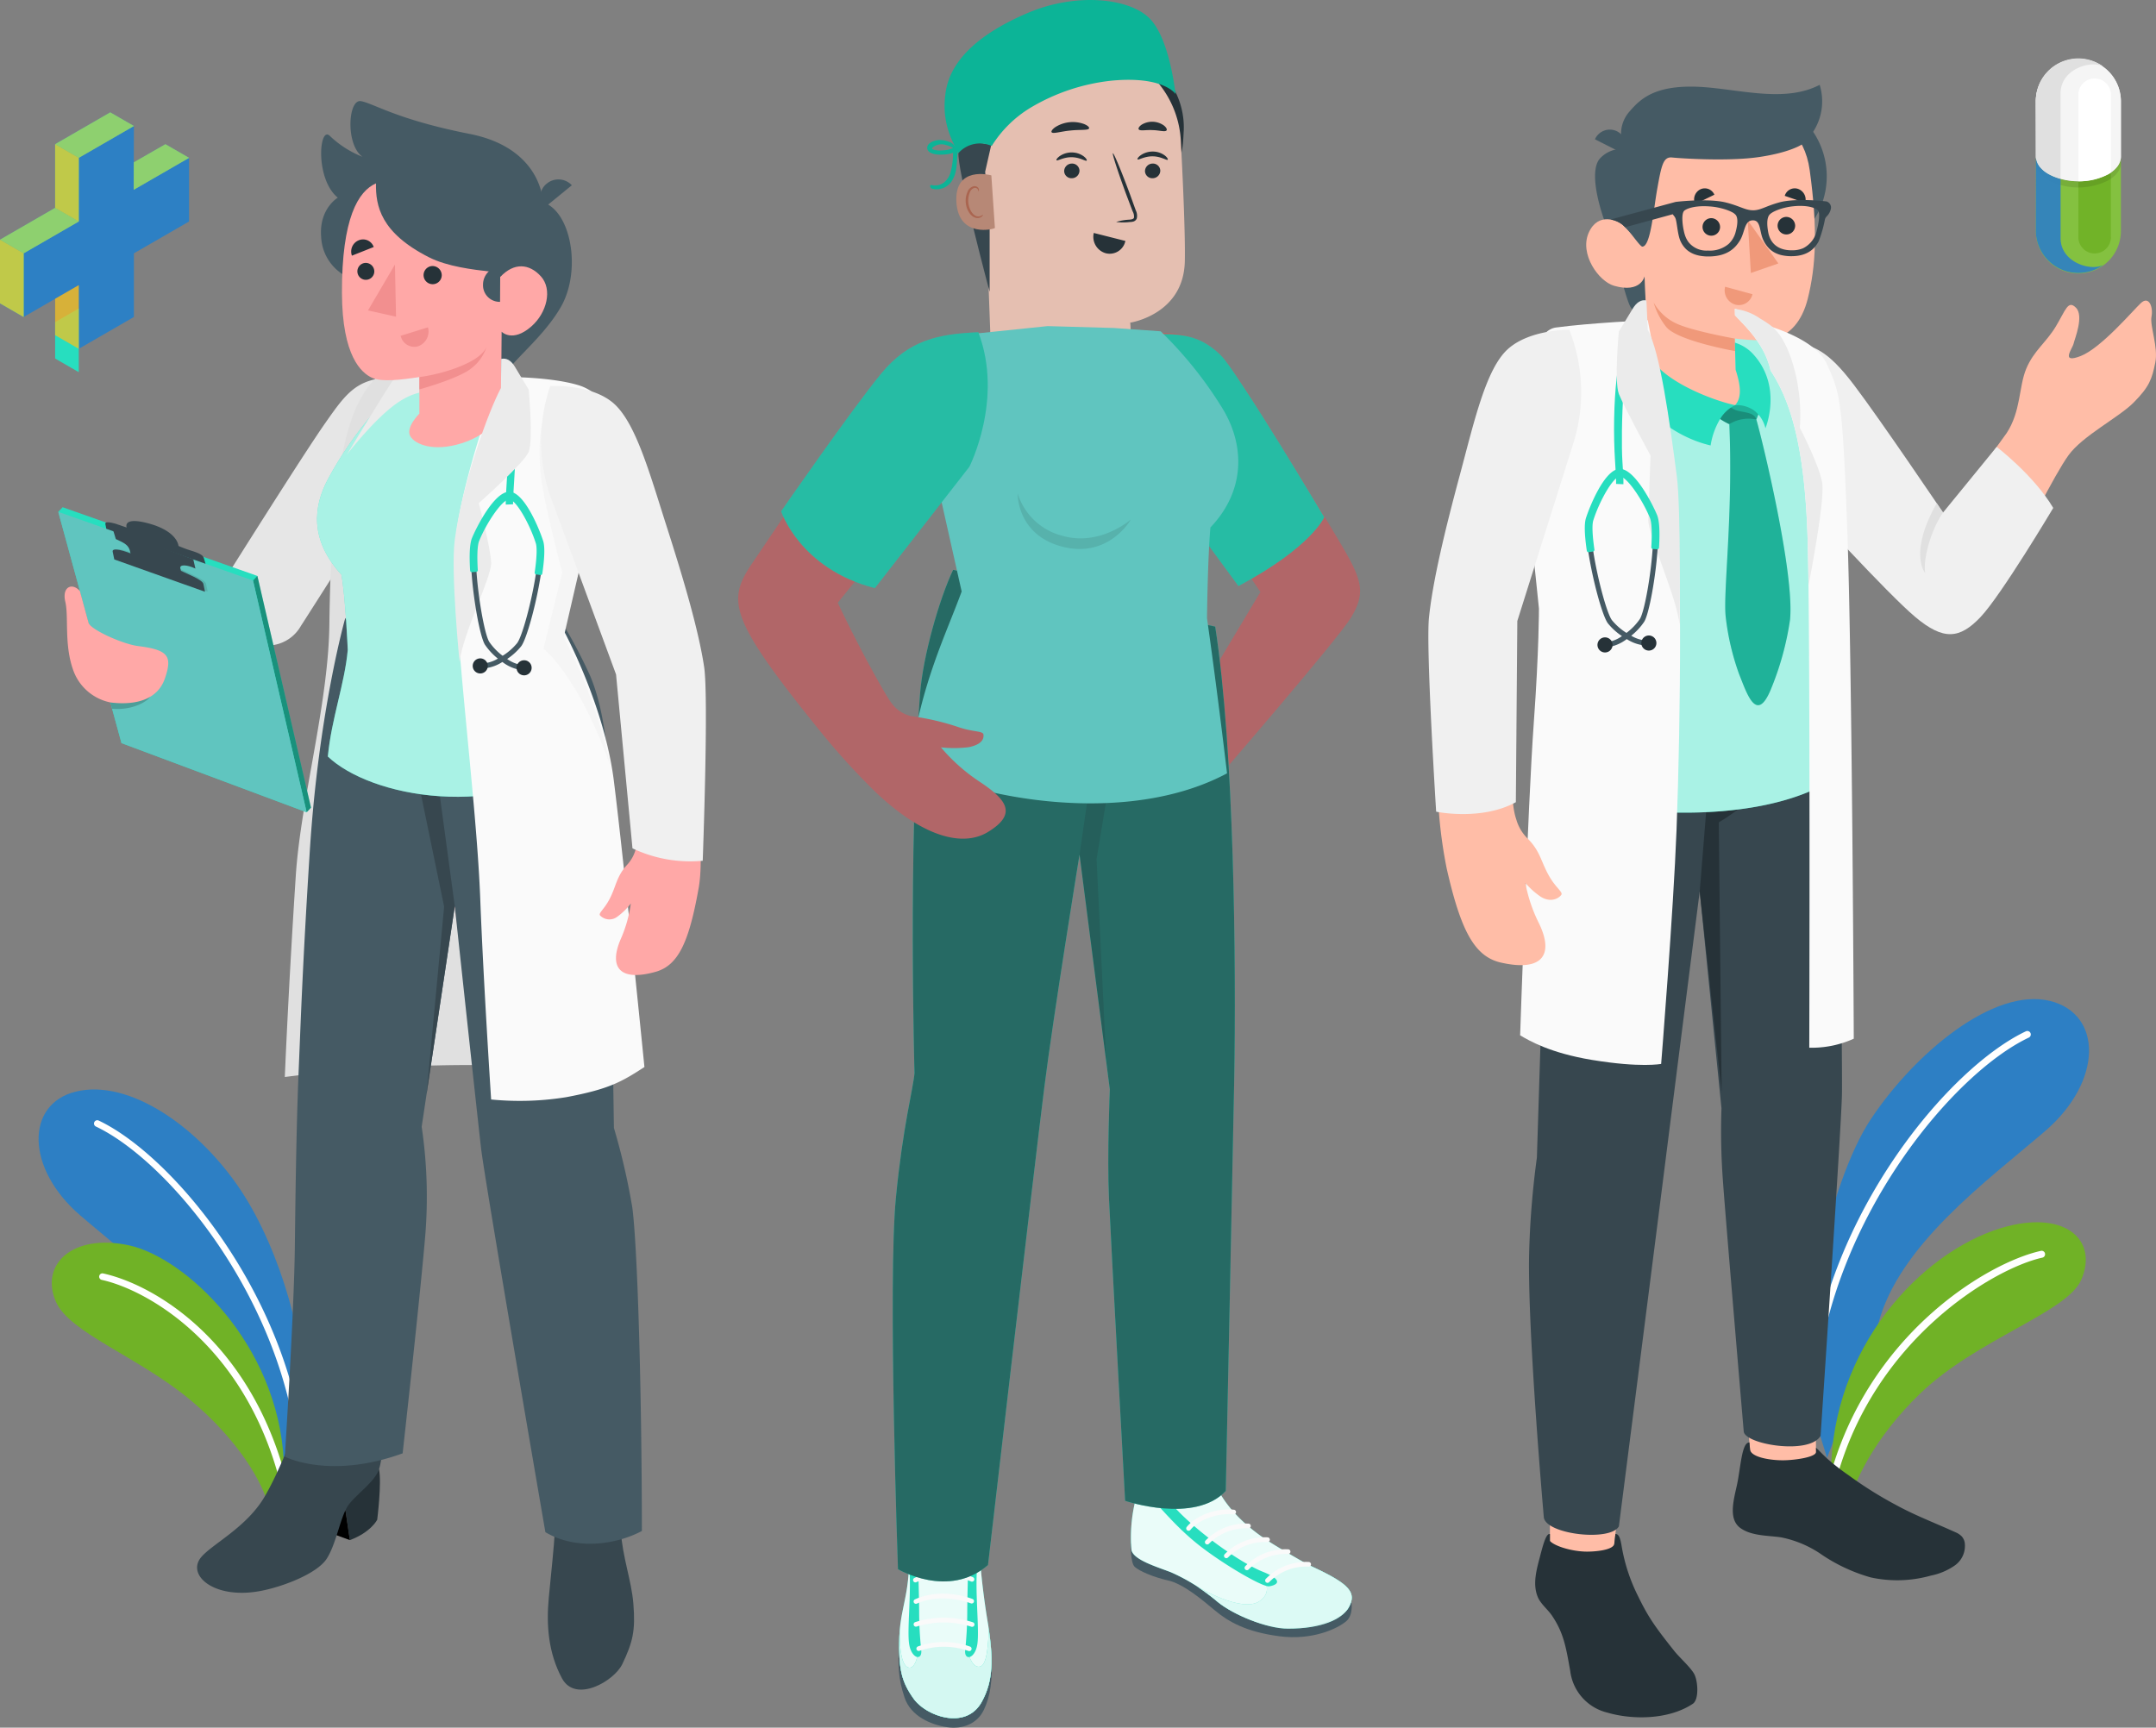 <svg xmlns="http://www.w3.org/2000/svg" width="462.085" height="370.338" viewBox="0 0 462.085 370.338">
  <rect x="0" y="0" width="462.085" height="370.338" fill="#808080" stroke="none"/>
  <g id="Group_20665" data-name="Group 20665" transform="translate(-839.548 -6.775)">
    <g id="Group_20664" data-name="Group 20664" transform="translate(1038.269 6.775)">
      <path id="Path_14966" data-name="Path 14966" d="M233.193,78.633a.619.619,0,0,0-.012-.062,2.536,2.536,0,0,0-1.444-1.071,5.448,5.448,0,0,0-2.113-.336c-.859.038-2.487.608-2.437,1.711.059,1.316,2.218,1.456,3.152,1.413a8.778,8.778,0,0,0,2.385-.368,15.3,15.3,0,0,1-.654,4.569,4.5,4.5,0,0,1-1.268,1.757,3.132,3.132,0,0,1-2.673.563c-.51-.1-.3.654.055.76a3.858,3.858,0,0,0,4.494-2.008c1.119-1.964.706-4.235,1.181-6.36C233.938,78.844,233.521,78.588,233.193,78.633Zm-4.229.687c-.166-.035-.6-.109-.694-.272-.075-.126.048-.236.15-.342a2.954,2.954,0,0,1,2.855-.448,3.923,3.923,0,0,1,.788.248c.137.06.269.129.4.2.053.03.108.057.161.089l.1.064a5.238,5.238,0,0,1-2.215.512A5.341,5.341,0,0,1,228.964,79.32Z" transform="translate(-227.185 -47.143)" fill="#0cb497"/>
      <g id="Group_705" data-name="Group 705" transform="translate(33.345 9.557)">
        <path id="Path_179" data-name="Path 179" d="M402.66,112.69c3.988,0,8.047,0,13.039,2.606,3.148,1.644,5.111,4.249,6.752,7.4a17.033,17.033,0,0,1,1.855,8.282c-.145,2.714-.155,4.611-1.238,7.1" transform="translate(-402.66 -112.69)" fill="#263238"/>
      </g>
      <g id="Group_812" data-name="Group 812" transform="translate(12.06 10.121)">
        <g id="Group_811" data-name="Group 811">
          <g id="Group_810" data-name="Group 810">
            <g id="Group_726" data-name="Group 726">
              <g id="Group_725" data-name="Group 725">
                <g id="Group_724" data-name="Group 724">
                  <g id="Group_714" data-name="Group 714">
                    <g id="Group_713" data-name="Group 713">
                      <g id="Group_712" data-name="Group 712">
                        <g id="Group_711" data-name="Group 711">
                          <g id="Group_710" data-name="Group 710">
                            <g id="Group_709" data-name="Group 709">
                              <g id="Group_708" data-name="Group 708">
                                <g id="Group_707" data-name="Group 707">
                                  <g id="Group_706" data-name="Group 706">
                                    <path id="Path_180" data-name="Path 180" d="M384.09,113.755A21.159,21.159,0,0,1,406.7,133.748c.514,9.831.966,20.464.857,25.818-.234,11.492-11.743,13.187-11.743,13.187s.254,3.408.537,7.636a15.141,15.141,0,0,1-14.529,16.146h0a15.137,15.137,0,0,1-15.7-14.568l-1.71-46.318a21.165,21.165,0,0,1,19.676-21.894Z" transform="translate(-364.4 -113.703)" fill="#e5bfb1"/>
                                  </g>
                                </g>
                              </g>
                            </g>
                          </g>
                        </g>
                      </g>
                    </g>
                  </g>
                  <g id="Group_723" data-name="Group 723" transform="translate(16.672 54.508)">
                    <g id="Group_722" data-name="Group 722">
                      <g id="Group_721" data-name="Group 721">
                        <g id="Group_720" data-name="Group 720">
                          <g id="Group_719" data-name="Group 719">
                            <g id="Group_718" data-name="Group 718">
                              <g id="Group_717" data-name="Group 717">
                                <g id="Group_716" data-name="Group 716">
                                  <g id="Group_715" data-name="Group 715">
                                    <path id="Path_181" data-name="Path 181" d="M409.111,216.225a27.344,27.344,0,0,1-14.744-4.543s3.476,8.362,14.952,7.418Z" transform="translate(-394.367 -211.682)" fill="#e5bfb1"/>
                                  </g>
                                </g>
                              </g>
                            </g>
                          </g>
                        </g>
                      </g>
                    </g>
                  </g>
                </g>
              </g>
            </g>
            <g id="Group_809" data-name="Group 809" transform="translate(14.573 15.974)">
              <g id="Group_808" data-name="Group 808">
                <g id="Group_789" data-name="Group 789" transform="translate(1.068 6.391)">
                  <g id="Group_788" data-name="Group 788">
                    <g id="Group_787" data-name="Group 787">
                      <g id="Group_746" data-name="Group 746" transform="translate(17.364)">
                        <g id="Group_735" data-name="Group 735" transform="translate(1.618 2.578)">
                          <g id="Group_734" data-name="Group 734">
                            <g id="Group_733" data-name="Group 733">
                              <g id="Group_732" data-name="Group 732">
                                <g id="Group_731" data-name="Group 731">
                                  <g id="Group_730" data-name="Group 730">
                                    <g id="Group_729" data-name="Group 729">
                                      <g id="Group_728" data-name="Group 728">
                                        <g id="Group_727" data-name="Group 727">
                                          <path id="Path_182" data-name="Path 182" d="M429.912,160.035a1.642,1.642,0,0,1-1.6,1.643,1.57,1.57,0,0,1-1.68-1.493,1.642,1.642,0,0,1,1.594-1.645A1.571,1.571,0,0,1,429.912,160.035Z" transform="translate(-426.636 -158.539)" fill="#263238"/>
                                        </g>
                                      </g>
                                    </g>
                                  </g>
                                </g>
                              </g>
                            </g>
                          </g>
                        </g>
                        <g id="Group_745" data-name="Group 745">
                          <g id="Group_744" data-name="Group 744">
                            <g id="Group_743" data-name="Group 743">
                              <g id="Group_742" data-name="Group 742">
                                <g id="Group_741" data-name="Group 741">
                                  <g id="Group_740" data-name="Group 740">
                                    <g id="Group_739" data-name="Group 739">
                                      <g id="Group_738" data-name="Group 738">
                                        <g id="Group_737" data-name="Group 737">
                                          <g id="Group_736" data-name="Group 736">
                                            <path id="Path_183" data-name="Path 183" d="M430.213,155.656c-.2.212-1.441-.718-3.208-.728-1.764-.035-3.067.863-3.257.646-.093-.1.117-.481.685-.888a4.5,4.5,0,0,1,2.61-.782,4.324,4.324,0,0,1,2.551.846C430.134,155.172,430.314,155.56,430.213,155.656Z" transform="translate(-423.727 -153.904)" fill="#263238"/>
                                          </g>
                                        </g>
                                      </g>
                                    </g>
                                  </g>
                                </g>
                              </g>
                            </g>
                          </g>
                        </g>
                      </g>
                      <g id="Group_766" data-name="Group 766" transform="translate(0 0.191)">
                        <g id="Group_755" data-name="Group 755" transform="translate(1.661 2.387)">
                          <g id="Group_754" data-name="Group 754">
                            <g id="Group_753" data-name="Group 753">
                              <g id="Group_752" data-name="Group 752">
                                <g id="Group_751" data-name="Group 751">
                                  <g id="Group_750" data-name="Group 750">
                                    <g id="Group_749" data-name="Group 749">
                                      <g id="Group_748" data-name="Group 748">
                                        <g id="Group_747" data-name="Group 747">
                                          <path id="Path_184" data-name="Path 184" d="M398.778,160.036a1.641,1.641,0,0,1-1.6,1.643,1.569,1.569,0,0,1-1.68-1.493,1.642,1.642,0,0,1,1.594-1.644A1.571,1.571,0,0,1,398.778,160.036Z" transform="translate(-395.502 -158.54)" fill="#263238"/>
                                        </g>
                                      </g>
                                    </g>
                                  </g>
                                </g>
                              </g>
                            </g>
                          </g>
                        </g>
                        <g id="Group_765" data-name="Group 765">
                          <g id="Group_764" data-name="Group 764">
                            <g id="Group_763" data-name="Group 763">
                              <g id="Group_762" data-name="Group 762">
                                <g id="Group_761" data-name="Group 761">
                                  <g id="Group_760" data-name="Group 760">
                                    <g id="Group_759" data-name="Group 759">
                                      <g id="Group_758" data-name="Group 758">
                                        <g id="Group_757" data-name="Group 757">
                                          <g id="Group_756" data-name="Group 756">
                                            <path id="Path_185" data-name="Path 185" d="M399,156c-.205.212-1.443-.718-3.208-.727-1.764-.034-3.068.864-3.257.646-.093-.1.115-.481.685-.887a4.494,4.494,0,0,1,2.609-.782,4.324,4.324,0,0,1,2.551.846C398.921,155.515,399.1,155.9,399,156Z" transform="translate(-392.516 -154.248)" fill="#263238"/>
                                          </g>
                                        </g>
                                      </g>
                                    </g>
                                  </g>
                                </g>
                              </g>
                            </g>
                          </g>
                        </g>
                      </g>
                      <g id="Group_776" data-name="Group 776" transform="translate(12.082 0.368)">
                        <g id="Group_775" data-name="Group 775">
                          <g id="Group_774" data-name="Group 774">
                            <g id="Group_773" data-name="Group 773">
                              <g id="Group_772" data-name="Group 772">
                                <g id="Group_771" data-name="Group 771">
                                  <g id="Group_770" data-name="Group 770">
                                    <g id="Group_769" data-name="Group 769">
                                      <g id="Group_768" data-name="Group 768">
                                        <g id="Group_767" data-name="Group 767">
                                          <path id="Path_186" data-name="Path 186" d="M414.943,169.289a11.673,11.673,0,0,1,2.873-.495c.451-.043.879-.129.957-.436a2.293,2.293,0,0,0-.29-1.34q-.623-1.641-1.306-3.444c-1.814-4.9-3.122-8.936-2.924-9.007s1.829,3.846,3.642,8.75q.654,1.814,1.25,3.465a2.608,2.608,0,0,1,.22,1.771,1.133,1.133,0,0,1-.747.654,3.073,3.073,0,0,1-.767.1A11.519,11.519,0,0,1,414.943,169.289Z" transform="translate(-414.233 -154.566)" fill="#263238"/>
                                        </g>
                                      </g>
                                    </g>
                                  </g>
                                </g>
                              </g>
                            </g>
                          </g>
                        </g>
                      </g>
                    </g>
                  </g>
                </g>
                <g id="Group_798" data-name="Group 798" transform="translate(0 0.064)">
                  <g id="Group_797" data-name="Group 797">
                    <g id="Group_796" data-name="Group 796">
                      <g id="Group_795" data-name="Group 795">
                        <g id="Group_794" data-name="Group 794">
                          <g id="Group_793" data-name="Group 793">
                            <g id="Group_792" data-name="Group 792">
                              <g id="Group_791" data-name="Group 791">
                                <g id="Group_790" data-name="Group 790">
                                  <path id="Path_188" data-name="Path 188" d="M398.662,143.883c-.178.478-1.94.237-4.013.47-2.08.191-3.755.784-4.027.352-.121-.207.174-.656.853-1.116a7.027,7.027,0,0,1,6.125-.626C398.359,143.275,398.739,143.655,398.662,143.883Z" transform="translate(-390.596 -142.531)" fill="#263238"/>
                                </g>
                              </g>
                            </g>
                          </g>
                        </g>
                      </g>
                    </g>
                  </g>
                </g>
                <g id="Group_807" data-name="Group 807" transform="translate(18.66)">
                  <g id="Group_806" data-name="Group 806">
                    <g id="Group_805" data-name="Group 805">
                      <g id="Group_804" data-name="Group 804">
                        <g id="Group_803" data-name="Group 803">
                          <g id="Group_802" data-name="Group 802">
                            <g id="Group_801" data-name="Group 801">
                              <g id="Group_800" data-name="Group 800">
                                <g id="Group_799" data-name="Group 799">
                                  <path id="Path_189" data-name="Path 189" d="M430.147,144.271c-.314.4-1.527-.027-2.99-.058-1.461-.083-2.7.248-2.985-.174-.123-.2.075-.6.619-.98a4.329,4.329,0,0,1,4.815.187C430.119,143.662,430.286,144.077,430.147,144.271Z" transform="translate(-424.136 -142.417)" fill="#263238"/>
                                </g>
                              </g>
                            </g>
                          </g>
                        </g>
                      </g>
                    </g>
                  </g>
                </g>
              </g>
            </g>
          </g>
        </g>
      </g>
      <g id="Group_826" data-name="Group 826" transform="translate(45.334 13.346)">
        <path id="Path_194" data-name="Path 194" d="M425.286,122.567c.113-.6-.083-.931.253-1.175.383-.278,1.107.453,1.372.744.085.092.355-.27.46-.34a2,2,0,0,0,.2-.763c-.049-.415-.7-.527-1.01-.811a3.088,3.088,0,0,0-1.083-.615,1.032,1.032,0,0,0-1.038.061,1,1,0,0,0-.231.777,2.156,2.156,0,0,0,.157.809,1.142,1.142,0,0,0,.553.594" transform="translate(-424.209 -119.501)" fill="#263238"/>
      </g>
      <path id="Path_14967" data-name="Path 14967" d="M710.9,1350.741c-.505,3.143,6.671,29.962,6.671,29.962v-13.555l-.96-12.195,1.314-5.782S711.4,1347.6,710.9,1350.741Z" transform="translate(-704.187 -1318.148)" fill="#37474f"/>
      <g id="Group_20647" data-name="Group 20647" transform="translate(6.239 37.298)">
        <g id="Group_693" data-name="Group 693">
          <g id="Group_692" data-name="Group 692">
            <g id="Group_691" data-name="Group 691">
              <g id="Group_690" data-name="Group 690">
                <g id="Group_689" data-name="Group 689">
                  <g id="Group_688" data-name="Group 688">
                    <g id="Group_687" data-name="Group 687">
                      <g id="Group_686" data-name="Group 686">
                        <g id="Group_685" data-name="Group 685">
                          <path id="Path_177" data-name="Path 177" d="M361.446,162.85c-.2-.08-7.959-2.116-7.489,5.732s8.251,5.757,8.251,5.531S361.446,162.85,361.446,162.85Z" transform="translate(-353.936 -162.554)" fill="#b78876"/>
                        </g>
                      </g>
                    </g>
                  </g>
                </g>
              </g>
            </g>
          </g>
        </g>
        <g id="Group_703" data-name="Group 703" transform="translate(2.009 2.606)">
          <g id="Group_702" data-name="Group 702">
            <g id="Group_701" data-name="Group 701">
              <g id="Group_700" data-name="Group 700">
                <g id="Group_699" data-name="Group 699">
                  <g id="Group_698" data-name="Group 698">
                    <g id="Group_697" data-name="Group 697">
                      <g id="Group_696" data-name="Group 696">
                        <g id="Group_695" data-name="Group 695">
                          <g id="Group_694" data-name="Group 694">
                            <path id="Path_178" data-name="Path 178" d="M361.236,173.362c-.036-.023-.131.1-.356.224a1.368,1.368,0,0,1-1.02.082c-.847-.255-1.624-1.529-1.747-2.941a4.517,4.517,0,0,1,.265-1.98,1.581,1.581,0,0,1,.965-1.11.7.7,0,0,1,.829.326c.118.214.078.373.12.384.023.018.161-.141.078-.462a.872.872,0,0,0-.338-.473,1.036,1.036,0,0,0-.768-.155,1.924,1.924,0,0,0-1.355,1.3,4.649,4.649,0,0,0-.343,2.216c.145,1.578,1.043,3.01,2.2,3.27a1.466,1.466,0,0,0,1.238-.283C361.233,173.553,361.264,173.375,361.236,173.362Z" transform="translate(-357.548 -167.24)" fill="#aa6550"/>
                          </g>
                        </g>
                      </g>
                    </g>
                  </g>
                </g>
              </g>
            </g>
          </g>
        </g>
      </g>
      <path id="Path_14963" data-name="Path 14963" d="M278.641,69.525s-2.465-3.962-13.728-2.9a42.692,42.692,0,0,0-17.5,5.873,25.063,25.063,0,0,0-8.191,8.125,5.9,5.9,0,0,0-1.384-.425,6.107,6.107,0,0,0-5.7,1.9c-.021.021-.032.043-.054.065-2.059-3.759-3.576-7.569-2.727-13.135,1.2-7.843,8.975-13.256,17.617-16.929,10.211-4.34,21.4-3.229,25.892,1S278.521,69.122,278.641,69.525Z" transform="translate(-225.389 -49.335)" fill="#0cb497"/>
      <g id="Group_20648" data-name="Group 20648" transform="translate(35.609 49.935)">
        <path id="Path_92" data-name="Path 92" d="M256.694,88.644l6.775,1.714A3.433,3.433,0,0,1,259.293,93,3.657,3.657,0,0,1,256.694,88.644Z" transform="translate(-256.602 -88.644)" fill="#263238"/>
      </g>
    </g>
    <g id="Group_3" data-name="Group 3" transform="translate(847.819 240.314)">
      <g id="Group_1" data-name="Group 1">
        <path id="Path_1" data-name="Path 1" d="M103.869,325.1c.847-9.648-4.376-30.244-13.287-43.65S66.735,257.507,55.219,260.35C44.492,263,44.42,276.758,56.26,286.921s29.833,23.2,34.015,39.341l9.972,20.226Z" transform="translate(-47.273 -259.884)" fill="#2d80c4"/>
        <path id="Path_2" data-name="Path 2" d="M103.869,325.1c.847-9.648-4.376-30.244-13.287-43.65S66.735,257.507,55.219,260.35C44.492,263,44.42,276.758,56.26,286.921s29.833,23.2,34.015,39.341l9.972,20.226Z" transform="translate(-47.273 -259.884)" fill="#2d80c4" opacity="0.1"/>
      </g>
      <g id="Group_2" data-name="Group 2" transform="translate(11.874 6.589)">
        <path id="Path_3" data-name="Path 3" d="M102.358,337.779a.707.707,0,0,1-.584-.623c-3.569-33.5-27.858-62.609-43.285-69.924a.709.709,0,0,1-.337-.942.7.7,0,0,1,.942-.336c15.721,7.454,40.464,37.044,44.086,71.053a.706.706,0,0,1-.627.778A.675.675,0,0,1,102.358,337.779Z" transform="translate(-58.083 -265.882)" fill="#fff"/>
      </g>
    </g>
    <g id="Group_6" data-name="Group 6" transform="translate(850.64 273.15)">
      <g id="Group_4" data-name="Group 4">
        <path id="Path_4" data-name="Path 4" d="M96.406,355.248c-1.073-5.56-6.911-15.091-16.975-23.424-11.133-9.219-25.8-14.3-28.7-20.965-3.482-8.012,3.6-14.67,15.64-12.091s31.987,21.07,33.213,46.379Z" transform="translate(-49.842 -298.205)" fill="#70b226"/>
      </g>
      <g id="Group_5" data-name="Group 5" transform="translate(10.164 6.576)">
        <path id="Path_5" data-name="Path 5" d="M98.351,349.175a.708.708,0,0,1-.567-.519c-7.621-29.1-28.277-40.894-38.134-43.064a.708.708,0,0,1-.539-.842.7.7,0,0,1,.844-.539c10.9,2.4,31.419,14.384,39.2,44.088a.708.708,0,0,1-.505.863A.685.685,0,0,1,98.351,349.175Z" transform="translate(-59.095 -304.192)" fill="#fff"/>
      </g>
    </g>
    <g id="Group_9" data-name="Group 9" transform="translate(1226.148 220.937)">
      <g id="Group_7" data-name="Group 7">
        <path id="Path_6" data-name="Path 6" d="M391.806,338.45c-.891-10.137,4.936-42.753,14.3-56.84s26.289-28.3,38.389-25.312c11.27,2.782,11.346,17.241-1.094,27.92s-31.347,24.38-35.74,41.335L396.7,354.218Z" transform="translate(-391.716 -255.897)" fill="#2d80c4"/>
        <path id="Path_7" data-name="Path 7" d="M391.806,338.45c-.891-10.137,4.936-42.753,14.3-56.84s26.289-28.3,38.389-25.312c11.27,2.782,11.346,17.241-1.094,27.92s-31.347,24.38-35.74,41.335L396.7,354.218Z" transform="translate(-391.716 -255.897)" fill="#2d80c4" opacity="0.1"/>
      </g>
      <g id="Group_8" data-name="Group 8" transform="translate(1.264 6.834)">
        <path id="Path_8" data-name="Path 8" d="M393.735,337.662a.745.745,0,0,0,.615-.655c3.748-35.2,29.271-65.784,45.479-73.471a.743.743,0,1,0-.637-1.343c-16.517,7.831-42.516,38.923-46.321,74.657a.745.745,0,0,0,.863.812Z" transform="translate(-392.867 -262.119)" fill="#fff"/>
      </g>
    </g>
    <g id="Group_12" data-name="Group 12" transform="translate(1231.516 268.774)">
      <g id="Group_10" data-name="Group 10" transform="translate(0.532)">
        <path id="Path_9" data-name="Path 9" d="M400.425,356.2c1.128-5.841,5.828-15.765,15.721-25.285,12.114-11.657,31.453-17.342,34.5-24.349,3.659-8.417-3.231-14.7-15.767-11.493-16.855,4.313-36.5,23.922-37.79,50.513Z" transform="translate(-397.088 -294.221)" fill="#70b226"/>
      </g>
      <g id="Group_11" data-name="Group 11" transform="translate(0 6.114)">
        <path id="Path_10" data-name="Path 10" d="M397.472,349.891a.744.744,0,0,0,.6-.546c8.008-30.577,33.935-45.807,44.292-48.087a.745.745,0,0,0,.566-.886.732.732,0,0,0-.885-.566c-11.453,2.521-37.237,17.953-45.411,49.162a.745.745,0,0,0,.844.923Z" transform="translate(-396.604 -299.787)" fill="#fff"/>
      </g>
    </g>
    <g id="Group_13" data-name="Group 13" transform="translate(1214.768 71.207)">
      <path id="Path_11" data-name="Path 11" d="M406.343,156.091c-6.784-6.985-18.042-23.277-18.042-23.277l-6.94-24.04c-.169.068,3.539.08,4.656.012,7.5.5,9.71,1.139,14.373,6.245,3.7,4.055,17.408,25.355,22.321,31.845l13.468-18.6c3.123-4.729,2.617-10.014,4.24-13.871s4.243-5.561,6.341-9.05,2.6-5.76,4.322-3.984-.265,6.591-.524,7.686-2.884,4.354,1.5,2.661,11.174-9.726,12.926-11.365,2.669.9,2.275,2.905,1.49,6.543.807,9.866c-.724,3.527-1.246,5.137-4.644,8.562-3.167,3.191-10.917,7.1-13.948,11.283s-9.5,17.2-13.453,25.035c-5.024,9.964-10.544,15.629-17.041,10.056C414,163.778,408.858,158.681,406.343,156.091Z" transform="translate(-381.356 -99.825)" fill="#ffbda7"/>
      <path id="Path_12" data-name="Path 12" d="M388.324,107.83c5.739.525,8.831,1.838,14.52,9.344s19.047,27.3,19.047,27.3L433.385,130.4s7.924,6.032,12.128,13.082c0,0-11.131,18.7-15.584,23.39s-7.915,5.084-13.976,0-23.623-24.38-23.623-24.38Z" transform="translate(-380.67 -99.037)" fill="#f0f0f0"/>
      <path id="Path_13" data-name="Path 13" d="M419.323,141.367c-2.605,3.774-4.292,9.907-3.832,12.973,0,0-3.623-4.177,2.481-14.968Z" transform="translate(-378.103 -95.934)" fill="#e0e0e0"/>
    </g>
    <g id="Group_14" data-name="Group 14" transform="translate(1167.253 157.456)">
      <path id="Path_14" data-name="Path 14" d="M342.181,364.969h13.061l2.6-23.119H342.181Z" transform="translate(-337.695 -178.217)" fill="#ffbda7"/>
      <path id="Path_15" data-name="Path 15" d="M381.643,343.383l13.917.46-.248-23.94-15.739-.3Z" transform="translate(-334.016 -180.406)" fill="#ffbda7"/>
      <path id="Path_16" data-name="Path 16" d="M342.723,193.779c-.254,12.679-2.938,96.565-2.938,96.565a185.911,185.911,0,0,0-1.664,20.668c-.348,16.758,3.162,56.541,3.162,56.541.777,3.619,14.288,5.087,16.076,1.821,0,0,7.38-57.708,9.472-74.294,1.827-14.476,7.851-61.809,7.851-61.809l4.665,46.475a144.9,144.9,0,0,0,.366,16.289c.545,7.672,4.4,52.94,4.4,52.94.067,2.818,14.106,5.154,16.478.993,0,0,4.442-66.081,4.576-73.119.155-8.026-.965-83.975-.965-83.975Z" transform="translate(-338.097 -192.873)" fill="#37474f"/>
      <path id="Path_17" data-name="Path 17" d="M356.271,357.032l.223-1.974c.723-.015,1.036.814,1.331,2.549a37.818,37.818,0,0,0,3.462,10.641c2.222,4.566,3.513,6.457,7.884,11.956,1.038,1.3,3.378,3.378,4.195,4.832s1.1,5.5-.283,6.42c-5.1,3.4-12.842,3.494-18.32,1.889a10.507,10.507,0,0,1-7.952-8.936c-.894-4.989-1.355-8.07-3.9-11.844-.933-1.385-2.439-2.5-3.071-4.041-1.134-2.776-.224-5.9.5-8.663.626-2.388,1.3-5.013,2.12-4.79,0,.291,0,1.473,0,1.473.98,1.086,4.414,2.165,7.473,2.282C351.913,358.9,356.288,358.539,356.271,357.032Z" transform="translate(-337.978 -176.917)" fill="#263238"/>
      <path id="Path_18" data-name="Path 18" d="M395.689,338.336c.343.231,1.134,1.14,2.532,2.435a50.744,50.744,0,0,0,4.507,3.482,83.861,83.861,0,0,0,10.021,6.29c4.143,2.27,7.874,3.659,12.824,5.893a4.023,4.023,0,0,1,1.383.917,2.78,2.78,0,0,1,.6,1.231,5.138,5.138,0,0,1-2.072,4.948,13.618,13.618,0,0,1-5.17,2.2,26.6,26.6,0,0,1-12.9.387,36.473,36.473,0,0,1-10.363-4.79,23.137,23.137,0,0,0-8.867-3.8c-2.775-.405-6.2-.269-8.606-1.93-2.678-1.845-1.607-5.788-.85-9.176.826-3.7,1.014-9.34,2.7-9.219l.129,1.478c.148,1.6,4.013,2.33,7.008,2.333,2.479,0,7.168-.646,7.15-1.813C395.711,339.2,395.689,338.348,395.689,338.336Z" transform="translate(-334.185 -178.674)" fill="#263238"/>
      <path id="Path_19" data-name="Path 19" d="M372.843,214.307a42.36,42.36,0,0,0,14.253-9.158s-2.273,6.644-11.6,12.11l.614,57.882-4.7-43.077Z" transform="translate(-334.82 -191.665)" fill="#263238"/>
    </g>
    <g id="Group_15" data-name="Group 15" transform="translate(1167.269 77.231)">
      <path id="Path_20" data-name="Path 20" d="M363.767,106.568c-2.366.57-9.884,2.594-15.987,4.745a17.027,17.027,0,0,0-7.7,5.894c-4.43,6.473-.434,20.843,2.827,47.929-.25,17.491-.752,39.232-.752,39.232,8.041,5.857,45.553,9.838,62.476-2.52,0,0,.56-65.635-.557-74.169-2.141-16.335-8.536-20.7-21.741-21.468Z" transform="translate(-338.111 -106.211)" fill="#27debf"/>
      <path id="Path_21" data-name="Path 21" d="M363.767,106.568c-2.366.57-9.884,2.594-15.987,4.745a17.027,17.027,0,0,0-7.7,5.894c-4.43,6.473-.434,20.843,2.827,47.929-.25,17.491-.752,39.232-.752,39.232,8.041,5.857,45.553,9.838,62.476-2.52,0,0,.56-65.635-.557-74.169-2.141-16.335-8.536-20.7-21.741-21.468Z" transform="translate(-338.111 -106.211)" fill="#fff" opacity="0.6"/>
    </g>
    <g id="Group_16" data-name="Group 16" transform="translate(1204.632 86.66)">
      <path id="Path_22" data-name="Path 22" d="M383.057,124.059c1.191,4.085,8.2,32.793,7.219,42.9a62.719,62.719,0,0,1-4.175,15.092c-3.044,7.2-5.07.756-6.768-3.494a53.8,53.8,0,0,1-2.852-12.273c-.562-5.424,1.62-21.915.782-41.239A4.159,4.159,0,0,1,383.057,124.059Z" transform="translate(-371.709 -114.015)" fill="#27debf"/>
      <path id="Path_23" data-name="Path 23" d="M383.057,124.059c1.191,4.085,8.2,32.793,7.219,42.9a62.719,62.719,0,0,1-4.175,15.092c-3.044,7.2-5.07.756-6.768-3.494a53.8,53.8,0,0,1-2.852-12.273c-.562-5.424,1.62-21.915.782-41.239A4.159,4.159,0,0,1,383.057,124.059Z" transform="translate(-371.709 -114.015)" opacity="0.2"/>
      <path id="Path_24" data-name="Path 24" d="M383.736,115.676c2.783,2.375-.26,9.215-.26,9.215a7.88,7.88,0,0,0-5.8.99s-5.542-2.369-5.552-6.471c-.009-3.734,3.967-2.541,6.791-3.029C381.911,115.863,383.408,113.675,383.736,115.676Z" transform="translate(-372.128 -114.848)" fill="#27debf"/>
      <path id="Path_25" data-name="Path 25" d="M383.736,115.676c2.783,2.375-.26,9.215-.26,9.215a7.88,7.88,0,0,0-5.8.99s-5.542-2.369-5.552-6.471c-.009-3.734,3.967-2.541,6.791-3.029C381.911,115.863,383.408,113.675,383.736,115.676Z" transform="translate(-372.128 -114.848)" opacity="0.2"/>
      <path id="Path_26" data-name="Path 26" d="M383.475,124.745c-.454-1.6-2.636-1.454-4.377-2a4.732,4.732,0,0,1-2.348-2.018c-.9-1.552-.013-4.123,1.258-4.385v0c-2.7.19-5.888-.421-5.881,2.927.01,4.1,5.552,6.471,5.552,6.471A7.874,7.874,0,0,1,383.475,124.745Z" transform="translate(-372.128 -114.701)" opacity="0.2"/>
    </g>
    <g id="Group_22" data-name="Group 22" transform="translate(1179.514 24.956)">
      <g id="Group_17" data-name="Group 17">
        <path id="Path_27" data-name="Path 27" d="M365.073,73.533a17.094,17.094,0,1,0,16.681-17.5A17.095,17.095,0,0,0,365.073,73.533Z" transform="translate(-347.704 -53.497)" fill="#455a64"/>
        <path id="Path_28" data-name="Path 28" d="M354,83.3s3.08,12.943,4.241,15.054a5.9,5.9,0,0,0,3.471,2.665l-.412-9.148Z" transform="translate(-348.793 -50.815)" fill="#455a64"/>
        <path id="Path_29" data-name="Path 29" d="M357.329,66.256a6.415,6.415,0,0,0-5.263,1.994c-2.223,2.386-.777,9.65,2.233,16.728l5.231.475Z" transform="translate(-349.09 -52.494)" fill="#455a64"/>
        <path id="Path_30" data-name="Path 30" d="M361.263,86.184c-1.031.65-2.571-1.324-3.893-2.643s-5.578-3.062-7.572,1.414c-2.032,4.563,2.1,10.427,5.445,11.388,5.755,1.657,6.525-2.029,6.525-2.029l.98,23.33h0c4.071,4.97,13.664,5.25,18.421,4.287,3.8-.77,3.859-3.461.112-7.6l-.176-6.683s5.2.661,7.711.211c4.186-.749,6.766-4.124,7.916-8.706,1.757-7,2.189-14.805.429-27.595C395,55.845,376.564,56.135,366.822,62.6S361.263,86.184,361.263,86.184Z" transform="translate(-349.26 -53.261)" fill="#ffbda7"/>
        <path id="Path_31" data-name="Path 31" d="M360.65,88.409c-.526.022-2.606-3.249-3.935-4.4-1.844-1.6.128-16.52.128-16.52a7.212,7.212,0,0,1,1.05-8.054c2.406-2.779,5.774-6.183,17.022-5.125,8.016.753,16.777,3.039,23.724-.582a11.969,11.969,0,0,1-3.864,12.81s-2.505,1.7-9.178,2.676-17.12.252-18.551.091c-1.946-.22-2.315,1.672-3.239,6.835C363,80.668,362.416,88.332,360.65,88.409Z" transform="translate(-348.604 -53.724)" fill="#455a64"/>
        <path id="Path_32" data-name="Path 32" d="M357.369,67.782l-6.406-3.245a3.487,3.487,0,0,1,4.75-1.7A3.772,3.772,0,0,1,357.369,67.782Z" transform="translate(-349.092 -52.864)" fill="#455a64"/>
        <path id="Path_33" data-name="Path 33" d="M379.81,103.934s-9.424-1.666-12.744-3.33a10.806,10.806,0,0,1-4.64-4.376,14.781,14.781,0,0,0,2.7,5.228c2.47,3.007,14.746,5.162,14.746,5.162Z" transform="translate(-347.964 -49.543)" fill="#f0997a"/>
      </g>
      <g id="Group_18" data-name="Group 18" transform="translate(23.126 22.192)">
        <path id="Path_34" data-name="Path 34" d="M375.711,81.8a1.881,1.881,0,1,1-1.777-2.052A1.911,1.911,0,0,1,375.711,81.8Z" transform="translate(-370.153 -73.356)" fill="#263238"/>
        <path id="Path_35" data-name="Path 35" d="M374.66,75.291,370.529,77.3a2.41,2.41,0,0,1,1.1-3.149A2.241,2.241,0,0,1,374.66,75.291Z" transform="translate(-370.314 -73.928)" fill="#263238"/>
        <path id="Path_36" data-name="Path 36" d="M376.372,93.132l5.863,1.6a2.985,2.985,0,0,1-3.676,2.233A3.182,3.182,0,0,1,376.372,93.132Z" transform="translate(-369.728 -72.039)" fill="#f0997a"/>
        <path id="Path_37" data-name="Path 37" d="M392.375,77.036,388,75.536a2.223,2.223,0,0,1,2.864-1.485A2.431,2.431,0,0,1,392.375,77.036Z" transform="translate(-368.575 -73.928)" fill="#263238"/>
        <path id="Path_38" data-name="Path 38" d="M390.365,81.287a1.882,1.882,0,1,1-2.053-1.778A1.912,1.912,0,0,1,390.365,81.287Z" transform="translate(-368.711 -73.38)" fill="#263238"/>
        <path id="Path_39" data-name="Path 39" d="M380.773,80.157l.678,11.3,5.892-2.044Z" transform="translate(-369.286 -73.315)" fill="#f0997a"/>
      </g>
      <g id="Group_21" data-name="Group 21" transform="translate(9.051 53.405)">
        <g id="Group_20" data-name="Group 20">
          <g id="Group_19" data-name="Group 19">
            <path id="Path_40" data-name="Path 40" d="M380.358,117.611c-5.222-1.1-17.549-5.926-18.744-11.955l-.153-3.311c-2.024-.02-2.956,2.26-3.948,5.5-.42,8.523,8.57,16.305,17.6,18.4a15.64,15.64,0,0,1,1.991-5.6A7.617,7.617,0,0,1,380.358,117.611Z" transform="translate(-357.5 -102.346)" fill="#27debf"/>
            <path id="Path_41" data-name="Path 41" d="M378.273,104.041a8.889,8.889,0,0,1,3.643,2.18c6.759,7,2.9,16.174,2.9,16.174a6.756,6.756,0,0,0-2.466-3.84,6.436,6.436,0,0,0-4.039-1.11c1.659-1.771,1.005-4.864.112-7.6Z" transform="translate(-355.457 -102.179)" fill="#27debf"/>
          </g>
        </g>
      </g>
      <path id="Path_42" data-name="Path 42" d="M400.293,76.511c-.291-.035-.6-.067-.912-.1-2.943-.275-6.8-.346-9.154.292-2.947.8-4.01,1.694-5.625,1.707-1.728,0-2.787-.887-5.872-1.672-2.46-.621-6.592-.526-9.763-.231-.34.032-.671.066-.986.1L354,80.388a5.427,5.427,0,0,1,3.145,1.653l10.184-2.784c.145.194.29.368.386.5a1.892,1.892,0,0,1,.3.679c.291,1.169.417,3.41,1.02,4.655a5.566,5.566,0,0,0,1.188,1.671,4.81,4.81,0,0,0,.621.492c.117.076.235.148.36.221a5.8,5.8,0,0,0,1.08.462c.06.02.121.038.182.054.092.025.19.053.289.077s.2.044.3.065a7.864,7.864,0,0,0,.964.133c.133.014.271.023.413.031.167.005.34.011.52.01,4.013,0,5.753-1.712,6.815-3.482s.9-4.263,2.749-4.263c.062,0,.12,0,.176.009a1.411,1.411,0,0,1,.163.023c1.356.282,1.1,2.569,1.906,4.216A6.376,6.376,0,0,0,388,86.6c.1.1.2.188.3.277.053.047.107.089.163.131s.111.085.17.125.1.072.156.107c.09.058.13.083.168.107s.089.052.135.077c.029.018.062.035.092.053a6.083,6.083,0,0,0,1.577.569c.048.01.1.021.147.03a9.339,9.339,0,0,0,1.948.17c3.758-.026,5.126-2,5.789-3.251a27.96,27.96,0,0,0,1.319-4.664,1.441,1.441,0,0,1,.365-.613A3.2,3.2,0,0,0,401.247,78,1.359,1.359,0,0,0,400.293,76.511Zm-19.5,6.65a5.293,5.293,0,0,1-1.484,2.464h0a6.211,6.211,0,0,1-4.428,1.417,4.906,4.906,0,0,1-4.14-1.782c-.045-.059-.089-.119-.126-.176s-.081-.116-.116-.175-.068-.109-.1-.165-.055-.1-.079-.147a1.2,1.2,0,0,1-.06-.118,1.156,1.156,0,0,1-.052-.105c-.027-.059-.054-.12-.079-.177v0a5.08,5.08,0,0,1-.191-.516l-.005-.013c-.033-.105-.064-.209-.091-.309-.049-.18-.088-.349-.12-.5-.007-.033-.013-.066-.02-.1l-.021-.091c-.264-1.233-.54-3.658.169-4.207.685-.528,2.556-1.121,5.535-.869.1,0,.208.014.317.026.456.047.911.114,1.358.205.177.035.353.075.525.115a12.888,12.888,0,0,1,1.315.382c.141.049.275.1.4.15.154.059.3.123.435.188.029.013.057.025.087.041.055.025.108.052.157.08a2.578,2.578,0,0,1,.871.644C381.416,80.186,381.179,81.786,380.789,83.16Zm17.449-.577a5.537,5.537,0,0,1-2.969,3.96,5.861,5.861,0,0,1-2.24.442c-2.368.046-3.675-.83-4.4-1.835l-.012-.019c-.029-.038-.055-.076-.078-.112s-.059-.09-.086-.132c-.014-.021-.029-.045-.042-.068-.038-.065-.075-.132-.108-.2s-.076-.15-.111-.227c-.019-.036-.035-.074-.05-.111-.01-.021-.016-.042-.025-.063s-.025-.063-.036-.093-.02-.049-.027-.071a5.562,5.562,0,0,1-.253-.919c-.256-1.372-.359-2.97.232-3.729s2.826-1.6,4.957-1.84q.736-.082,1.376-.1l.163,0h.176c.163,0,.323.005.476.011.057,0,.115,0,.172.009.077.006.153.009.224.016.128.008.253.022.372.036.244.029.473.065.684.109l.161.035a.163.163,0,0,1,.042.01c.035.008.072.015.11.026.054.011.111.029.163.043.067.018.134.038.2.057.115.037.222.075.321.116a.59.59,0,0,1,.056.022,2.631,2.631,0,0,1,.723.415C399.029,78.919,398.575,81.349,398.238,82.584Z" transform="translate(-348.793 -51.512)" fill="#37474f"/>
    </g>
    <path id="Path_43" data-name="Path 43" d="M363.719,105.693s3.973,19.955,5.694,33.455,1.392,51.6.475,75.785c-.669,17.616-3.3,50.177-3.3,50.177s-4.346.877-14.844-.857c-8.936-1.475-13.461-4.127-15.378-5.272,0,0,1.659-49.509,2.912-66.792,1.155-15.943,1.116-24.71,1.116-24.71l-3.759-36.385s.281-22.864,7.382-23.83C351.381,106.262,363.719,105.693,363.719,105.693Z" transform="translate(828.986 -30.281)" fill="#fafafa"/>
    <path id="Path_44" data-name="Path 44" d="M355.125,138.45c.036-.839-.078-2.642-.224-4.923-.708-11.152.311-27.279,4.077-28.091l.332,1.537c-2.755.594-3.184,21.036-2.839,26.454.148,2.329.265,4.168.225,5.091Z" transform="translate(830.789 -27.945)" fill="#27debf"/>
    <g id="Group_23" data-name="Group 23" transform="translate(1145.683 77.467)">
      <path id="Path_45" data-name="Path 45" d="M344.252,215.667c-1.819-3.094-1.912-5.391-4.646-8.15a9.2,9.2,0,0,1-2.474-4.121c-.84-2.469-.794-5.054-.992-7.753l-15.869.732a100.194,100.194,0,0,0,1.95,17.567c3.017,13.26,5.927,18.833,11.624,20.119,9.091,2.053,11.333-1.862,8.135-8.428a32.7,32.7,0,0,1-2.914-8.654,16.322,16.322,0,0,0,3.392,3.028c2.15,1.251,3.807.259,4.316-.474C347.17,218.961,345.675,218.09,344.252,215.667Z" transform="translate(-318.28 -98.414)" fill="#ffbda7"/>
      <path id="Path_46" data-name="Path 46" d="M348.662,107.123s-8.438-.126-13.166,4.138-7.245,15.666-10.319,27.094-5.777,22.532-6.589,30.48c-.678,6.643,1.541,41.585,1.541,41.585s9.658,2.033,17.081-2.034l.313-38.839,12.264-38.916A36.569,36.569,0,0,0,348.662,107.123Z" transform="translate(-318.459 -107.123)" fill="#f0f0f0"/>
    </g>
    <path id="Path_47" data-name="Path 47" d="M361.582,99.773c-1.108-.225-2.12.356-3.022,1.889s-2.891,4.77-2.891,4.77-1.023,10.72,0,13.382c.886,2.308,6.79,13.215,6.79,13.215s-.389,10.6-.479,13.754,6.029,16.366,6.717,22.5c0,0,.3-24.924-.605-31.849-1.583-12.049-3.562-26.468-6.228-31.4Z" transform="translate(830.84 -28.594)" fill="#ebebeb"/>
    <g id="Group_29" data-name="Group 29" transform="translate(1179.21 107.285)">
      <g id="Group_24" data-name="Group 24" transform="translate(0.282 0.275)">
        <path id="Path_48" data-name="Path 48" d="M353.405,172.56l-.133,0,.042-1.1a7.124,7.124,0,0,0,3.608-1.342,13.445,13.445,0,0,1-3-2.718c-1.773-2.291-5.653-18.663-4.456-22.477,1-3.2,4.144-10.247,6.942-10.367h.072c2.79,0,6.463,6.667,7.723,9.742,1.518,3.7-.96,20.342-2.532,22.773a13.414,13.414,0,0,1-2.758,2.965,6.916,6.916,0,0,0,3.709,1.03l.134,1.093a8.544,8.544,0,0,1-4.81-1.4A8.78,8.78,0,0,1,353.405,172.56Zm3.082-36.907h-.035c-1.642.069-4.591,5.306-5.937,9.6-1.1,3.5,2.632,19.348,4.277,21.473a12.752,12.752,0,0,0,3.1,2.708,12.791,12.791,0,0,0,2.856-2.961c1.46-2.256,3.832-18.358,2.437-21.758C361.491,140.581,358.143,135.654,356.487,135.654Z" transform="translate(-349.24 -134.553)" fill="#455a64"/>
      </g>
      <g id="Group_25" data-name="Group 25" transform="translate(12.114 35.714)">
        <path id="Path_49" data-name="Path 49" d="M363.243,168.366a1.616,1.616,0,1,1-1.683-1.547A1.615,1.615,0,0,1,363.243,168.366Z" transform="translate(-360.013 -166.818)" fill="#263238"/>
      </g>
      <g id="Group_26" data-name="Group 26" transform="translate(2.718 36.114)">
        <path id="Path_50" data-name="Path 50" d="M354.689,168.73a1.617,1.617,0,1,1-1.684-1.547A1.617,1.617,0,0,1,354.689,168.73Z" transform="translate(-351.458 -167.182)" fill="#263238"/>
      </g>
      <g id="Group_28" data-name="Group 28">
        <g id="Group_27" data-name="Group 27">
          <path id="Path_51" data-name="Path 51" d="M364.5,151.533l-.927-.063a.364.364,0,0,1-.334-.387c.188-3.073.086-5.338-.286-6.243-1.627-3.97-5-8.95-6.464-8.887s-4.4,5.311-5.688,9.4c-.292.935-.2,3.2.246,6.244a.366.366,0,0,1-.3.414l-.918.141a.368.368,0,0,1-.414-.312c-.505-3.419-.568-5.766-.188-6.981.689-2.2,3.928-10.421,7.192-10.56s7.19,7.782,8.061,9.911c.483,1.175.621,3.52.406,6.973A.37.37,0,0,1,364.5,151.533Z" transform="translate(-348.983 -134.302)" fill="#27debf"/>
        </g>
      </g>
    </g>
    <g id="Group_30" data-name="Group 30" transform="translate(1211.36 72.993)">
      <path id="Path_52" data-name="Path 52" d="M378.253,103.244c1.45.125,2.706,2.268,6.053,3.259,6.236,1.846,11.9,4.683,13.654,8.517,2.9,6.34,3.362,7.593,4.406,35.865s1.385,108.792,1.385,108.792a21.83,21.83,0,0,1-9.537,1.932s.248-88.863-.348-108.848-3.621-29.729-7.949-36.315c-1.214-5.518-5.1-9.165-7.628-11.846Z" transform="translate(-378.253 -103.244)" fill="#fafafa"/>
      <path id="Path_53" data-name="Path 53" d="M385.916,116.447c4.328,6.586,7.353,16.331,7.949,36.315.071,2.378.133,5.713.189,9.726h0s3.564-18.108,2.931-21.952-4.8-11.82-4.8-11.82c.544-6.609-1-14.124-3.531-18.652a12.407,12.407,0,0,0-2.21-2.879,19.831,19.831,0,0,0-2.692-1.83,11.859,11.859,0,0,0-5.5-2.112l.035,1.356C380.813,107.282,384.7,110.928,385.916,116.447Z" transform="translate(-378.253 -103.244)" fill="#ebebeb"/>
    </g>
    <path id="Path_54" data-name="Path 54" d="M266.236,106.956c8.294-.126,12.757,3.6,18.845,13.154,5.191,8.149,17.218,27.663,20.6,33.544,3.818,6.635,4.35,9.331,1.359,14.3-2.845,4.722-29.814,35.874-29.814,35.874l-6.959-12.349L287.6,162.506,267.284,132.49Z" transform="translate(822.087 -28.837)" fill="#b16668"/>
    <path id="Path_55" data-name="Path 55" d="M265.752,106.629c6-.317,9.727.926,13.344,4.43s22.233,34.735,22.233,34.735-2.68,6.407-18.391,14.771l-15.358-20.911Z" transform="translate(822.039 -28.173)" fill="#27debf"/>
    <path id="Path_56" data-name="Path 56" d="M265.752,106.629c6-.317,9.727.926,13.344,4.43s22.233,34.735,22.233,34.735-2.68,6.407-18.391,14.771l-15.358-20.911Z" transform="translate(822.039 -28.173)" fill="#263238" opacity="0.2"/>
    <g id="Group_49" data-name="Group 49" transform="translate(1030.884 128.919)">
      <g id="Group_39" data-name="Group 39" transform="translate(48.258 139.585)">
        <g id="Group_31" data-name="Group 31">
          <path id="Path_57" data-name="Path 57" d="M277.027,344.635c-.167-4.667,3.228-50.66,3.228-50.66L257.877,310.2c4.592,27.41,5.571,33.874,5.652,38.359h0a3.885,3.885,0,0,0-.121,1.148c.019,5.325,6.029,8.2,10.717,11.747a87.4,87.4,0,0,0,12.68,8.277c3.406,1.711,10.323,1.867,11.179-.324-5.7-4.356-14-10.876-18.538-15.851C277.279,351.183,277.194,349.3,277.027,344.635Z" transform="translate(-257.877 -293.975)" fill="#ffa8a7"/>
        </g>
        <g id="Group_38" data-name="Group 38" transform="translate(2.755 53.283)">
          <path id="Path_58" data-name="Path 58" d="M307.463,368.952c.292,0,.734,3.224-.856,4.594-1.833,1.582-7.217,4.178-14.331,3.258s-10.965-3.122-13.811-5.505-6.835-5.742-10.053-6.452c-2.988-.66-6.234-2.014-7.19-2.938s-.824-5.032-.824-5.032Z" transform="translate(-260.385 -341.07)" fill="#455a64"/>
          <path id="Path_59" data-name="Path 59" d="M263.236,342.486a1.14,1.14,0,0,0-1.076.961c-.22,1.131-.456,4.423-.927,6.282a33.208,33.208,0,0,0-.7,9.979c.392,2.1,5.265,3.568,8.377,4.754A39.626,39.626,0,0,1,279,370.833c3.342,2.756,10.373,5.624,15.009,5.591,5.485-.04,11.661-1.816,13.077-4.358,1.751-3.147.379-4.97-7.755-8.74-1.539-.714-6.947-3.916-8.79-5.076-4.987-3.139-9.926-7.51-12.221-13.064a3.1,3.1,0,0,0-1.169-1.7,2.6,2.6,0,0,0-1.582-.143,13.474,13.474,0,0,0-3.915,1.181c-1.092.52-2.639,1.126-2.616,2.523a4.644,4.644,0,0,0,.306,1.421c.1.286.174.664-.076.834s-.549-.022-.761-.212a21.23,21.23,0,0,1-2.192-2.632,7.957,7.957,0,0,0-1.287-1.313,13.806,13.806,0,0,1-1.393-.9C263.141,343.752,263.259,343.142,263.236,342.486Z" transform="translate(-260.385 -342.486)" fill="#27debf"/>
          <path id="Path_60" data-name="Path 60" d="M263.236,342.486a1.14,1.14,0,0,0-1.076.961c-.22,1.131-.456,4.423-.927,6.282a33.208,33.208,0,0,0-.7,9.979c.392,2.1,5.265,3.568,8.377,4.754A39.626,39.626,0,0,1,279,370.833c3.342,2.756,10.373,5.624,15.009,5.591,5.485-.04,11.661-1.816,13.077-4.358,1.751-3.147.379-4.97-7.755-8.74-1.539-.714-6.947-3.916-8.79-5.076-4.987-3.139-9.926-7.51-12.221-13.064a3.1,3.1,0,0,0-1.169-1.7,2.6,2.6,0,0,0-1.582-.143,13.474,13.474,0,0,0-3.915,1.181c-1.092.52-2.639,1.126-2.616,2.523a4.644,4.644,0,0,0,.306,1.421c.1.286.174.664-.076.834s-.549-.022-.761-.212a21.23,21.23,0,0,1-2.192-2.632,7.957,7.957,0,0,0-1.287-1.313,13.806,13.806,0,0,1-1.393-.9C263.141,343.752,263.259,343.142,263.236,342.486Z" transform="translate(-260.385 -342.486)" fill="#fff" opacity="0.9"/>
          <path id="Path_61" data-name="Path 61" d="M277.728,369.041c-1.419-1.17-2.925-2.3-4.436-3.312v-.008s9.565,5.816,13.43,3.177c2.49-1.7,1.306-3.766,1.246-4.426s6.083-3.488,8.5-3.775h0c.673.372,1.239.672,1.593.837,8.134,3.77,9.505,5.593,7.755,8.74-1.416,2.543-5.89,4.526-12.98,4.526C288.2,374.8,281.071,371.8,277.728,369.041Z" transform="translate(-259.116 -340.694)" fill="#27debf" opacity="0.8"/>
          <path id="Path_62" data-name="Path 62" d="M277.728,369.041c-1.419-1.17-2.925-2.3-4.436-3.312v-.008s9.565,5.816,13.43,3.177c2.49-1.7,1.306-3.766,1.246-4.426s6.083-3.488,8.5-3.775h0c.673.372,1.239.672,1.593.837,8.134,3.77,9.505,5.593,7.755,8.74-1.416,2.543-5.89,4.526-12.98,4.526C288.2,374.8,281.071,371.8,277.728,369.041Z" transform="translate(-259.116 -340.694)" fill="#fff" opacity="0.8"/>
          <path id="Path_63" data-name="Path 63" d="M288.441,364.338c5.057,2.023,2.9,2.968,1.483,3.17s-9.928-4.77-15.12-8.878c-5.415-4.286-8.83-8.969-10.841-10.542-.75-.588-1.558-1.308-2.276-1.981.134-1.114.242-2.128.344-2.659a1.141,1.141,0,0,1,1.077-.961c.023.656-.1,1.266.4,1.758a13.809,13.809,0,0,0,1.393.9,7.954,7.954,0,0,1,1.287,1.313,21.233,21.233,0,0,0,2.192,2.632C272.8,354.7,283.383,362.315,288.441,364.338Z" transform="translate(-260.257 -342.486)" fill="#27debf"/>
          <g id="Group_37" data-name="Group 37" transform="translate(11.889 8.54)">
            <g id="Group_32" data-name="Group 32" transform="translate(16.918 11.219)">
              <path id="Path_64" data-name="Path 64" d="M287.113,364.995a.5.5,0,0,1-.388-.817,12.036,12.036,0,0,1,9.265-3.654.5.5,0,0,1,.445.551.492.492,0,0,1-.551.444,11.147,11.147,0,0,0-8.384,3.293A.5.5,0,0,1,287.113,364.995Z" transform="translate(-286.612 -360.476)" fill="#fafafa"/>
            </g>
            <g id="Group_33" data-name="Group 33" transform="translate(12.507 8.506)">
              <path id="Path_65" data-name="Path 65" d="M283.1,362.523a.5.5,0,0,1-.388-.818,12.048,12.048,0,0,1,9.265-3.652.5.5,0,0,1-.107,1,11.163,11.163,0,0,0-8.384,3.291A.5.5,0,0,1,283.1,362.523Z" transform="translate(-282.596 -358.005)" fill="#fafafa"/>
            </g>
            <g id="Group_34" data-name="Group 34" transform="translate(8.094 5.933)">
              <path id="Path_66" data-name="Path 66" d="M279.079,360.181a.493.493,0,0,1-.316-.113.5.5,0,0,1-.07-.7,12.022,12.022,0,0,1,9.265-3.652.5.5,0,0,1-.108,1A11.142,11.142,0,0,0,279.467,360,.5.5,0,0,1,279.079,360.181Z" transform="translate(-278.578 -355.663)" fill="#fafafa"/>
            </g>
            <g id="Group_35" data-name="Group 35" transform="translate(4.005 2.997)">
              <path id="Path_67" data-name="Path 67" d="M275.357,357.507a.5.5,0,0,1-.388-.817,12.059,12.059,0,0,1,9.266-3.652.5.5,0,1,1-.108,1,11.167,11.167,0,0,0-8.384,3.291A.5.5,0,0,1,275.357,357.507Z" transform="translate(-274.856 -352.99)" fill="#fafafa"/>
            </g>
            <g id="Group_36" data-name="Group 36">
              <path id="Path_68" data-name="Path 68" d="M271.71,354.838a.5.5,0,0,1-.392-.812c1.963-2.478,6.4-4.109,10.118-3.7a.5.5,0,1,1-.108,1c-3.349-.365-7.484,1.132-9.226,3.329A.5.5,0,0,1,271.71,354.838Z" transform="translate(-271.209 -350.261)" fill="#fafafa"/>
            </g>
          </g>
        </g>
      </g>
      <g id="Group_48" data-name="Group 48" transform="translate(1.245 155.553)">
        <g id="Group_40" data-name="Group 40" transform="translate(0.386)">
          <path id="Path_69" data-name="Path 69" d="M238.008,308.923l-22.582-.41c.335,15.075,2.731,31.807,3.123,45.951.074,2.662-.067,20.688.937,26.166,1.509,8.23,11.278,7.12,11.8,2.193s-.629-25.969-.6-28.139c-.086-9.07,4.166-24.382,6.395-40.665C237.188,313.218,237.9,309.7,238.008,308.923Z" transform="translate(-215.426 -308.513)" fill="#ffa8a7"/>
        </g>
        <g id="Group_47" data-name="Group 47" transform="translate(0 44.222)">
          <path id="Path_70" data-name="Path 70" d="M235,379.556c.2,4.836-.223,8.1-1.645,11.091s-4.552,4.2-7.9,3.7-7.739-2.285-9.091-6.339-1.448-6.917-1.157-11.451Z" transform="translate(-215.075 -346.04)" fill="#455a64"/>
          <path id="Path_71" data-name="Path 71" d="M218.514,348.774c-1.333.241-1.08,6.736-1.2,13.279-.134,7.012-1.914,10.086-2.085,15.842-.194,6.576.438,9.442,3.107,13.138s11.107,6.736,14.51.717c2.773-4.909,2.4-10,1.45-16.455a165.117,165.117,0,0,1-1.957-16.468c-.227-4.886-.366-9.631-1.587-10.053-.018.723-.014,1.637-.038,2.347-.02.546.111,3.191-.639,3.292a10.141,10.141,0,0,1-.2-1.83,2.178,2.178,0,0,0-.525-1.531,2.536,2.536,0,0,0-1.559-.515,38.507,38.507,0,0,0-4.056-.216c-.674.008-1.349.043-2.02.118a5.38,5.38,0,0,0-1.677.414,1.2,1.2,0,0,0-.661.733,2.14,2.14,0,0,0,0,.748,5.392,5.392,0,0,1-.034,1.35c-.03.2-.138.444-.335.416-.16-.022-.242-.21-.258-.37-.085-.783-.042-1.363-.1-2.277-.025-.423-.014-1-.052-1.428S218.528,349.191,218.514,348.774Z" transform="translate(-215.063 -348.774)" fill="#27debf"/>
          <path id="Path_72" data-name="Path 72" d="M218.514,348.774c-1.333.241-1.08,6.736-1.2,13.279-.134,7.012-1.914,10.086-2.085,15.842-.194,6.576.438,9.442,3.107,13.138s11.107,6.736,14.51.717c2.773-4.909,2.4-10,1.45-16.455a165.117,165.117,0,0,1-1.957-16.468c-.227-4.886-.366-9.631-1.587-10.053-.018.723-.014,1.637-.038,2.347-.02.546.111,3.191-.639,3.292a10.141,10.141,0,0,1-.2-1.83,2.178,2.178,0,0,0-.525-1.531,2.536,2.536,0,0,0-1.559-.515,38.507,38.507,0,0,0-4.056-.216c-.674.008-1.349.043-2.02.118a5.38,5.38,0,0,0-1.677.414,1.2,1.2,0,0,0-.661.733,2.14,2.14,0,0,0,0,.748,5.392,5.392,0,0,1-.034,1.35c-.03.2-.138.444-.335.416-.16-.022-.242-.21-.258-.37-.085-.783-.042-1.363-.1-2.277-.025-.423-.014-1-.052-1.428S218.528,349.191,218.514,348.774Z" transform="translate(-215.063 -348.774)" fill="#fff" opacity="0.9"/>
          <path id="Path_73" data-name="Path 73" d="M215.345,373.594c-.036.949-.205,7.227,1.595,8.175,1.95,1.026,2.463-3.949,2.463-3.949s4.154-1.743,10.666.359c-.22,1.038,1.076,4.257,2.718,3.385s1.586-8.045,1.585-8.138c.885,6.187,1.164,11.133-1.529,15.9-3.4,6.019-11.842,2.98-14.51-.717s-3.3-6.562-3.107-13.138C215.246,374.812,215.288,374.191,215.345,373.594Z" transform="translate(-215.063 -346.349)" fill="#27debf"/>
          <path id="Path_74" data-name="Path 74" d="M215.345,373.594c-.036.949-.205,7.227,1.595,8.175,1.95,1.026,2.463-3.949,2.463-3.949s4.154-1.743,10.666.359c-.22,1.038,1.076,4.257,2.718,3.385s1.586-8.045,1.585-8.138c.885,6.187,1.164,11.133-1.529,15.9-3.4,6.019-11.842,2.98-14.51-.717s-3.3-6.562-3.107-13.138C215.246,374.812,215.288,374.191,215.345,373.594Z" transform="translate(-215.063 -346.349)" fill="#fff" opacity="0.8"/>
          <path id="Path_75" data-name="Path 75" d="M219.753,380.613c.209,2.349-2.188,1.79-2.622-1.514s.59-11.347,0-17.046c.124-6.543-.13-13.039,1.2-13.279,0,.08.012.159.016.239l.154,3.3c.009.481.011.908.065,1.414.448,4.789.7,14.105.732,18.523A77.267,77.267,0,0,0,219.753,380.613Z" transform="translate(-214.883 -348.774)" fill="#27debf"/>
          <path id="Path_76" data-name="Path 76" d="M228.072,380.612a76.981,76.981,0,0,0,.451-8.361c.027-4.385.28-13.591.722-18.411a12.225,12.225,0,0,0,.2-2.72c.023-.663.022-1.5.036-2.195,0-.049.009-.1.01-.148.883.321,1.2,2.912,1.388,6.175.021,1.895-.043,4.246-.183,7.1-.591,5.7.445,13.788.011,17.092S227.863,382.962,228.072,380.612Z" transform="translate(-213.797 -348.774)" fill="#27debf"/>
          <g id="Group_46" data-name="Group 46" transform="translate(3.009 9.819)">
            <g id="Group_41" data-name="Group 41" transform="translate(0.829 20.227)">
              <path id="Path_77" data-name="Path 77" d="M229.887,378.091a.508.508,0,0,1-.187-.036,15.944,15.944,0,0,0-10.454-.032.5.5,0,1,1-.351-.936,16.679,16.679,0,0,1,11.179.04.5.5,0,0,1-.187.964Z" transform="translate(-218.569 -376.13)" fill="#fafafa"/>
            </g>
            <g id="Group_42" data-name="Group 42" transform="translate(0.22 15.022)">
              <path id="Path_78" data-name="Path 78" d="M230.551,373.351a.518.518,0,0,1-.17-.029,19.709,19.709,0,0,0-11.7-.031.5.5,0,0,1-.322-.949,20.432,20.432,0,0,1,12.367.036.5.5,0,0,1-.17.972Z" transform="translate(-218.015 -371.39)" fill="#fafafa"/>
            </g>
            <g id="Group_43" data-name="Group 43" transform="translate(0.22 9.875)">
              <path id="Path_79" data-name="Path 79" d="M218.516,368.881a.5.5,0,0,1-.209-.956c5.817-2.646,12.073-.182,12.339-.076a.5.5,0,0,1,.277.651.508.508,0,0,1-.65.277c-.06-.023-6.139-2.41-11.549.059A.494.494,0,0,1,218.516,368.881Z" transform="translate(-218.014 -366.705)" fill="#fafafa"/>
            </g>
            <g id="Group_44" data-name="Group 44" transform="translate(0.107 5.088)">
              <path id="Path_80" data-name="Path 80" d="M218.412,364.714a.5.5,0,0,1-.215-.952,15.524,15.524,0,0,1,12.581-.138.5.5,0,0,1-.432.9,14.775,14.775,0,0,0-11.717.137A.493.493,0,0,1,218.412,364.714Z" transform="translate(-217.912 -362.347)" fill="#fafafa"/>
            </g>
            <g id="Group_45" data-name="Group 45">
              <path id="Path_81" data-name="Path 81" d="M218.315,360a.5.5,0,0,1-.222-.949c5.973-2.948,12.412-.131,12.683-.008a.5.5,0,0,1-.411.913c-.063-.027-6.283-2.746-11.828-.008A.5.5,0,0,1,218.315,360Z" transform="translate(-217.814 -357.714)" fill="#ebebeb"/>
            </g>
          </g>
        </g>
      </g>
      <path id="Path_82" data-name="Path 82" d="M226.885,166.892c-2.984,6.319-6.464,18.481-7.09,26.6-2.571,33.37-1.184,81.275-1.184,81.275-.3,3.487-2.505,11.4-3.99,26.752-1.755,18.134.446,79.589.446,79.589s10.85,6.465,19.289-.892c0,0,9.811-84.476,12.084-102.506,1.986-15.735,7.536-49.78,7.536-49.78l6.494,50.346s-.6,14.158-.182,23.31c.489,10.644,3.463,64.87,3.463,64.87s14.9,5.043,21.566-2.118c0,0,1.583-75.218,1.808-88.027.443-25.125.009-70.906-4.075-97.25Z" transform="translate(-213.942 -166.892)" fill="#27debf"/>
      <path id="Path_83" data-name="Path 83" d="M226.885,166.892c-2.984,6.319-6.464,18.481-7.09,26.6-2.571,33.37-1.184,81.275-1.184,81.275-.3,3.487-2.505,11.4-3.99,26.752-1.755,18.134.446,79.589.446,79.589s10.85,6.465,19.289-.892c0,0,9.811-84.476,12.084-102.506,1.986-15.735,7.536-49.78,7.536-49.78l6.494,50.346s-.6,14.158-.182,23.31c.489,10.644,3.463,64.87,3.463,64.87s14.9,5.043,21.566-2.118c0,0,1.583-75.218,1.808-88.027.443-25.125.009-70.906-4.075-97.25Z" transform="translate(-213.942 -166.892)" fill="#263238" opacity="0.67"/>
      <path id="Path_84" data-name="Path 84" d="M250.39,224.576l2.33-16.018s13.529-1.809,19.658-7.57a22.207,22.207,0,0,1-15.942,10.074l-2.392,14.485,2.063,43.342Z" transform="translate(-210.356 -163.538)" fill="#263238" opacity="0.2"/>
    </g>
    <g id="Group_51" data-name="Group 51" transform="translate(1034.698 76.679)">
      <g id="Group_50" data-name="Group 50">
        <path id="Path_85" data-name="Path 85" d="M281.69,148.8c-.592,6.583-.736,19.454-.736,19.454,2.381,16.83,4.294,33.259,4.294,33.259-25.129,13.409-63.063,2.556-67.834-2.971,2.357-16.478,7.567-26.736,10.957-36.01L222.08,134.49s10.843-9.015,9.86-27.306l14.849-1.54,14.175.4,10.069.715A85.04,85.04,0,0,1,284.2,123.172C289.08,131.056,289.264,140.866,281.69,148.8Z" transform="translate(-217.414 -105.644)" fill="#60c5bf"/>
      </g>
    </g>
    <path id="Path_86" data-name="Path 86" d="M262.578,144.519s-6.558,5.8-14.614,3.509a13.507,13.507,0,0,1-9.645-9.1s-.259,9.057,9.872,11.49C257.969,152.767,262.578,144.519,262.578,144.519Z" transform="translate(819.34 -26.387)" opacity="0.1"/>
    <g id="Group_63" data-name="Group 63" transform="translate(997.763 77.991)">
      <path id="Path_99" data-name="Path 99" d="M235.456,203.312a38.953,38.953,0,0,1-8.217-7.317,25.564,25.564,0,0,0,5.994-.043c2.717-.574,3.245-1.716,3.117-2.705-.1-.77-1.99-.524-4.984-1.464a54.1,54.1,0,0,0-10.509-2.476,7.271,7.271,0,0,1-4.288-2.91c-.947-1.172-6.521-10.948-11.443-21.4l22.747-28.148c5.675-6.357,12.46-17.763,5.651-29.451-15.626,3.294-15.507,2.91-46.766,49.178-5.4,7.99-4.954,11.752,14.279,35.561a151.838,151.838,0,0,0,12.484,13.726c11.1,10.362,19.13,11.109,23.749,8.3C243.582,210.335,241.529,207.312,235.456,203.312Z" transform="translate(-183.787 -107.011)" fill="#b16668"/>
      <path id="Path_100" data-name="Path 100" d="M234.424,107.046c-8.559.391-14.854,1.6-20.885,8.953-6.444,7.853-21.371,29.43-21.371,29.43s4,12.33,20.083,16.468L232.5,135.891S239.907,121.4,234.424,107.046Z" transform="translate(-182.962 -107.046)" fill="#27debf"/>
      <path id="Path_101" data-name="Path 101" d="M234.424,107.046c-8.559.391-14.854,1.6-20.885,8.953-6.444,7.853-21.371,29.43-21.371,29.43s4,12.33,20.083,16.468L232.5,135.891S239.907,121.4,234.424,107.046Z" transform="translate(-182.962 -107.046)" fill="#263238" opacity="0.2"/>
    </g>
    <path id="Path_102" data-name="Path 102" d="M121.445,115.7c-7.677.214-9.856,3.291-14.486,9.9s-20.371,31.657-20.371,31.657l-22.3,8.565,2.936,13.013S86.1,175.075,95.748,173.1a8.261,8.261,0,0,0,6.066-4.121c1.236-1.887,13.636-21.393,13.636-21.393Z" transform="translate(802.219 -28.027)" fill="#e6e6e6"/>
    <path id="Path_103" data-name="Path 103" d="M124.274,115.932c-7.262-1.817-10.466,2.239-12.884,6.674-3.871,7.1-6.195,21.593-6.522,48.086-.21,17.037-6.139,37.628-7.194,53.789-1.586,24.284-2.355,43.185-2.355,43.185a309.37,309.37,0,0,1,43.323-2.55Z" transform="translate(805.272 -30.028)" fill="#e0e0e0"/>
    <g id="Group_66" data-name="Group 66" transform="translate(881.788 135.829)">
      <path id="Path_104" data-name="Path 104" d="M167.61,357.3s4.352-29.81,2.534-47.286c-1.56-15-3.763-21.273-4.077-24.682,0,0-2.521-35.2-1.835-65.015.325-14.142-.4-29.721-10.453-46.389l-.36-.659c-.9,5.466-9.315,9-16.829,9.84q-10.856,1.208-27.027-4.295c-2.4,14.142-5.128,41.08-7.909,70.447-1.36,14.357-1.126,26.434-1.363,35.66-.321,12.523.817,61.582.817,61.582l-.016,2.066c-.076,2.292-.632,3.877-2.229,7.507a44.472,44.472,0,0,1-8.26,12.7c-1.079,1.089-8.5,7.156-9.494,8.469-3.216,3.51,3.133,5.759,7.918,5.281,5.05-.5,12.922-2.155,15.238-5.143,1.543-1.99,2.889-9.1,4.474-11.117,5.346-6.8,7.546-9.731,7.658-11.958.2-4.023-1.13-5.662-1.549-7.951.569-4.735,10.186-29.513,10.823-43.343.3-6.589-1.156-18.277-1.156-18.277l8.453-48.063c1.874,13.516,5.438,43.96,6.732,53.653,1.78,13.347,8.363,35.933,12.525,53.662,1.564,6.659,2.336,9.636,2.716,13.977,0,.016.1,1.548.1,1.563.042,1.969.2,22.979.833,27.431,1.318,9.3,9.575,8.407,11.138.973,1.33-6.324.583-26.069.633-28.486Z" transform="translate(-78 -173.175)" fill="#ffa8a7"/>
      <path id="Path_105" data-name="Path 105" d="M161.347,340.7c2.318.116.494,9.039.9,14.831.436,6.209,2.314,10.8,2.726,15.889.471,5.819-.126,8.229-2.363,12.926-1.74,3.653-10.033,8.463-12.939,3.06-2.943-5.468-3.375-11.479-2.829-17.239.565-5.955,1.069-10.3,1.34-14.839.239-4-2.529-13.492.494-13.967l.1,1.563c1.007,2.191,11.248,4.021,12.6-.082Z" transform="translate(-71.467 -156.702)" fill="#37474f"/>
      <g id="Group_65" data-name="Group 65" transform="translate(0 173.039)">
        <g id="Group_64" data-name="Group 64">
          <path id="Path_106" data-name="Path 106" d="M114.406,342.426c.613,2.915-.386,10.818-.386,10.818s-1.342,2.693-5.864,4.366l-1.637-11.094Z" transform="translate(-75.414 -329.572)" fill="#263238"/>
          <path id="Path_107" data-name="Path 107" d="M109.067,357.357,99.339,353.8l-2.079-8.807,10.864,5.961Z" transform="translate(-76.325 -329.32)"/>
          <path id="Path_108" data-name="Path 108" d="M101.56,332.955l.018-2.067c-1.356.605-4.655,11.267-8.875,18.514-3.853,6.618-11.172,10.134-13.6,12.988-3.256,3.818,2.65,9.076,12.465,7.315,4.872-.874,12.3-3.725,14.394-6.924s2.966-9.171,4.669-11.518,5.654-4.981,6.564-7.686a14.9,14.9,0,0,0,.23-7.543c-.681-2.511-1.248-5.54-2.106-5.3l-.12,1.889c-.7,1.308-3.1,2.779-8.034,2.881C104.819,335.557,102.561,335.123,101.56,332.955Z" transform="translate(-78.2 -330.723)" fill="#37474f"/>
        </g>
      </g>
      <path id="Path_109" data-name="Path 109" d="M125.471,308.32a102.383,102.383,0,0,0-.819-22.666l7.094-47.27s4.835,45,5.646,51.971,13.774,82.206,13.774,82.206c6.632,3.931,15.148,2.681,20.684-.256-.024-30.431-.944-60.912-2.052-69.34a143.638,143.638,0,0,0-3.943-17.051s-.7-44.385-.666-61.23-1.232-28.122-4.437-35.7a108.011,108.011,0,0,0-8.831-15.8s-2.466,8.31-21.974,8.331-21.663-4.924-21.663-4.924-5.709,19.951-7.617,50.092c-1.537,24.29-1.887,35.336-2.347,46.166-.392,9.224-.639,19.883-.849,38.521-.159,14.061-2.15,44.993-2.15,44.993s9.523,5,25.251-.7C120.57,355.663,124.5,320.456,125.471,308.32Z" transform="translate(-76.516 -173.183)" fill="#455a64"/>
      <path id="Path_110" data-name="Path 110" d="M130.166,235.751,126.3,207.17a24.473,24.473,0,0,1-14.926-7.222s2.173,6.922,11.339,10.809l5.171,25.077-3.776,40.255Z" transform="translate(-74.936 -170.55)" fill="#37474f"/>
    </g>
    <path id="Path_111" data-name="Path 111" d="M140.249,117.7l9.19.975c6.1,1.492,8.85,4.18,9.477,9.586.292,2.516,1.813,9.221-.321,17.615-1.933,7.605-7.078,26.225-7.078,26.225s6.666,16.752,9.825,25.265c-21.679,14.137-48.432,8.551-57.42,0,.76-8.094,3.625-15.621,4.268-22.839,0,0-.468-11.266-1.363-16.155-6.856-7.485-5.982-14.645-2.905-20.417,5.683-10.659,14.258-20.025,17.027-20.012Z" transform="translate(805.891 -28.424)" fill="#27debf"/>
    <path id="Path_112" data-name="Path 112" d="M140.249,117.7l9.19.975c6.1,1.492,8.85,4.18,9.477,9.586.292,2.516,1.813,9.221-.321,17.615-1.933,7.605-7.078,26.225-7.078,26.225s6.666,16.752,9.825,25.265c-21.679,14.137-48.432,8.551-57.42,0,.76-8.094,3.625-15.621,4.268-22.839,0,0-.468-11.266-1.363-16.155-6.856-7.485-5.982-14.645-2.905-20.417,5.683-10.659,14.258-20.025,17.027-20.012Z" transform="translate(805.891 -28.424)" fill="#fff" opacity="0.6"/>
    <path id="Path_113" data-name="Path 113" d="M122.981,111.824c-2.717,0-3.033.456-5.374,3.59-1.395,1.867-10.2,16.4-10.2,16.4s7.012-9.221,12.293-12.014a11.6,11.6,0,0,1,3.271-1.3Z" transform="translate(806.461 -27.551)" fill="#ebebeb"/>
    <path id="Path_114" data-name="Path 114" d="M138.122,117.7s-7.572,19.9-9.293,33.4,4.194,54.315,5.112,78.5c.669,17.616,2.333,42.971,2.333,42.971a62.487,62.487,0,0,0,16.112-.5c8.9-1.681,11.658-3.137,16.742-6.46,0,0-4.4-44.226-6.563-61.419-2.04-16.186-10.738-32.135-10.738-32.135l10.455-43.289s-.515-7.3-7.385-9.34C148.357,117.493,138.122,117.7,138.122,117.7Z" transform="translate(808.538 -30.114)" fill="#fafafa"/>
    <path id="Path_115" data-name="Path 115" d="M149.89,157.366s-1.417-5.152-3.38-13.946-1.65-13.9-.972-17.741L156.9,142.313l-6.695,28.954,0,.011a110.22,110.22,0,0,1,10.01,27.646h0c-6.845-19.373-14.345-25.18-14.345-25.18Z" transform="translate(810.161 -27.918)" fill="#f5f5f5"/>
    <g id="Group_67" data-name="Group 67" transform="translate(946.675 87.907)">
      <path id="Path_116" data-name="Path 116" d="M140.114,142.375c-.036-.839.078-2.642.224-4.923.708-11.152,1.035-21.228-2.732-22.039l-.332,1.537c2.755.593,1.839,14.984,1.494,20.4-.148,2.329-.265,4.168-.224,5.091Z" transform="translate(-137.275 -115.413)" fill="#27debf"/>
    </g>
    <path id="Path_117" data-name="Path 117" d="M158.86,223.879c1.455-2.771,1.441-4.776,3.707-7.292a8.015,8.015,0,0,0,1.983-3.694,26.7,26.7,0,0,0,.54-6.793l13.019.192c.108,4.329.689,10.548-.132,15.165-2.075,11.675-4.377,16.649-9.286,18.008-7.833,2.167-9.948-1.149-7.436-7a28.516,28.516,0,0,0,2.177-7.66,14.231,14.231,0,0,1-2.828,2.78,2.784,2.784,0,0,1-3.778-.234C156.457,226.87,157.721,226.049,158.86,223.879Z" transform="translate(811.317 -24.359)" fill="#ffa8a7"/>
    <path id="Path_118" data-name="Path 118" d="M147.279,118.222s8.422-.531,13.349,3.5,7.987,15.3,11.6,26.569,6.849,22.23,8.039,30.131c1,6.6-.3,41.557-.3,41.557a28.779,28.779,0,0,1-15.057-2.666l-3.52-37.276-14.112-38.284A36.567,36.567,0,0,1,147.279,118.222Z" transform="translate(810.193 -28.694)" fill="#f0f0f0"/>
    <g id="Group_74" data-name="Group 74" transform="translate(852.041 115.5)">
      <path id="Path_119" data-name="Path 119" d="M52.049,142.76l41.741,14.727,11.489,49.669-.932.992L64.663,193.326,51.117,143.752Z" transform="translate(-51.117 -142.76)" fill="#27debf"/>
      <path id="Path_120" data-name="Path 120" d="M89.119,157.159l11.489,49.669.931-.992L90.051,156.167Z" transform="translate(-47.378 -141.441)" opacity="0.35"/>
      <path id="Path_121" data-name="Path 121" d="M51.117,143.663,92.858,158.39l11.489,49.669L64.663,193.237Z" transform="translate(-51.117 -142.671)" fill="#60c5bf"/>
      <g id="Group_68" data-name="Group 68" transform="translate(10.752 40.341)" opacity="0.2">
        <path id="Path_122" data-name="Path 122" d="M69.906,179.618c-.387.976-3.584,3.124-8.217,2.738l-.783-2.868Z" transform="translate(-60.906 -179.488)"/>
      </g>
      <g id="Group_69" data-name="Group 69" transform="translate(12.219 9.034)" opacity="0.1">
        <path id="Path_123" data-name="Path 123" d="M62.6,153.117l-.345-1.665c-.19-.92,2.259-.437,5.472,1.079l7.533,2.281c3.212,1.516,6.248,2.644,6.438,3.564l.345,1.665Z" transform="translate(-62.242 -150.985)"/>
      </g>
      <g id="Group_70" data-name="Group 70" transform="translate(10.083 2.961)">
        <path id="Path_124" data-name="Path 124" d="M60.307,146.129c-.121-.576.831-.458,2.165-.1l2.4.818s-.98-2.414,4.709-.873c6.26,1.7,6.394,4.821,6.394,4.821a27.3,27.3,0,0,0,3.007,1.1c2.078.674,2.309,1.082,2.479,1.665l.308,1.056L60.5,147.115S60.428,146.7,60.307,146.129Z" transform="translate(-60.297 -145.456)" fill="#37474f"/>
      </g>
      <g id="Group_71" data-name="Group 71" transform="translate(11.703 4.753)">
        <path id="Path_125" data-name="Path 125" d="M62.4,149.162c1.97.894,2.789,1.33,3.083,2.748.336,1.619.406,2.295.406,2.295l11.08,4.372s-.6-2.385-.747-3.18,1.317-.8,3.237.086L79,153.495l-17.229-6.408Z" transform="translate(-61.772 -147.087)" fill="#37474f"/>
      </g>
      <g id="Group_72" data-name="Group 72" transform="translate(11.647 9.063)">
        <path id="Path_126" data-name="Path 126" d="M62.076,153.143l-.345-1.666c-.19-.919,2.259-.436,5.472,1.08l7.534,2.28c3.212,1.516,6.246,2.645,6.437,3.565l.345,1.665Z" transform="translate(-61.721 -151.011)" fill="#37474f"/>
      </g>
      <g id="Group_73" data-name="Group 73" transform="translate(1.346 17.015)">
        <path id="Path_127" data-name="Path 127" d="M55.639,159.22s1.478,5.447,1.865,6.826,7.226,4.532,10.649,4.959c6.544.816,7.288,2.234,5.714,6.885-1.451,4.287-5.714,5.9-11.622,5.205a10.7,10.7,0,0,1-8.1-7.077c-1.917-5.477-.884-11.324-1.645-14.523S53.973,157.313,55.639,159.22Z" transform="translate(-52.343 -158.251)" fill="#ffa8a7"/>
      </g>
    </g>
    <g id="Group_77" data-name="Group 77" transform="translate(908.337 28.437)">
      <path id="Path_128" data-name="Path 128" d="M151.929,73.439l-5.872,4.8a3.561,3.561,0,0,1,.5-5.152A3.919,3.919,0,0,1,151.929,73.439Z" transform="translate(-98.16 -55.389)" fill="#455a64"/>
      <path id="Path_129" data-name="Path 129" d="M140.8,117.948c0-3.682,8.578-9.2,13.006-16.948s2.223-20.457-3.849-22.416c0,0-.114-11.577-15.732-14.651S113.7,57.4,110.934,56.912s-3.327,9.349.34,11.933a21.661,21.661,0,0,1-7.025-4.506c-2.274-2.2-3.173,9.249,1.729,13.265,0,0-4.057,2.38-3.565,8.406a10.036,10.036,0,0,0,7.769,9.34Z" transform="translate(-102.371 -56.894)" fill="#455a64"/>
      <path id="Path_130" data-name="Path 130" d="M113.76,72.96c-3.766,1.632-7.346,7.391-7.292,23.5.046,13.657,4.233,17.112,6.349,18.124s6.243.5,10.258-.115l-.014,7.851s-3.007,2.951-1.954,4.818c.992,1.76,4.957,3.431,11.01,1.532,6.865-2.154,8.436-6.739,8.436-6.739l.136-17.176s2.31,2.427,6.372-1.131c3.353-2.936,4.559-7.974,2.042-10.739s-5.754-2.989-8.674.1l-2.1-1.106c-3.73-.435-9.259-1.063-13.254-3.1C114.75,83.524,113.684,77.8,113.76,72.96Z" transform="translate(-101.968 -55.313)" fill="#ffa8a7"/>
      <path id="Path_131" data-name="Path 131" d="M137.691,89.17l-.046,7.587a3.562,3.562,0,0,1-3.651-3.671A3.92,3.92,0,0,1,137.691,89.17Z" transform="translate(-99.26 -53.718)" fill="#455a64"/>
      <g id="Group_75" data-name="Group 75" transform="translate(7.81 34.689)">
        <path id="Path_132" data-name="Path 132" d="M113.107,90.3a1.814,1.814,0,1,1-1.88-1.821A1.843,1.843,0,0,1,113.107,90.3Z" transform="translate(-109.482 -88.476)" fill="#263238"/>
      </g>
      <g id="Group_76" data-name="Group 76" transform="translate(21.998 35.365)">
        <path id="Path_133" data-name="Path 133" d="M126.289,91.047a1.947,1.947,0,1,1-2.019-1.955A1.979,1.979,0,0,1,126.289,91.047Z" transform="translate(-122.399 -89.091)" fill="#263238"/>
      </g>
      <path id="Path_134" data-name="Path 134" d="M123.775,101.052l-5.849,1.818a2.985,2.985,0,0,0,3.739,2.244A3.354,3.354,0,0,0,123.775,101.052Z" transform="translate(-100.841 -52.55)" fill="#f28f8f"/>
      <path id="Path_135" data-name="Path 135" d="M108.426,87.377l4.671-1.855a2.413,2.413,0,0,0-3.237-1.431A2.6,2.6,0,0,0,108.426,87.377Z" transform="translate(-101.789 -54.236)" fill="#263238"/>
      <path id="Path_136" data-name="Path 136" d="M117.327,88.794l.233,11.186-6.013-1.341Z" transform="translate(-101.469 -53.755)" fill="#f28f8f"/>
      <path id="Path_137" data-name="Path 137" d="M121.587,111.334c4.229-.5,12.953-2.922,14.373-6.467a9.3,9.3,0,0,1-3.128,4.5c-2.636,2.262-11.25,4.61-11.25,4.61Z" transform="translate(-100.481 -52.174)" fill="#f28f8f"/>
    </g>
    <path id="Path_138" data-name="Path 138" d="M138.457,111.877c1.107-.225,2.092.253,2.994,1.787s2.89,4.77,2.89,4.77,1.024,10.72,0,13.382c-.886,2.308-10.689,10.98-10.689,10.98s2.559,9.628,2.649,12.786-6.077,15.155-6.765,21.291c0,0-1.942-19.3-1.032-26.224,1.582-12.049,7.237-27.6,9.9-32.537Z" transform="translate(808.513 -28.174)" fill="#ebebeb"/>
    <g id="Group_83" data-name="Group 83" transform="translate(940.207 112.19)">
      <g id="Group_78" data-name="Group 78" transform="translate(0.284 0.275)">
        <path id="Path_139" data-name="Path 139" d="M138.376,175.5a8.544,8.544,0,0,1-4.81,1.4l.134-1.093a6.916,6.916,0,0,0,3.709-1.03,13.411,13.411,0,0,1-2.758-2.965c-1.572-2.431-4.05-19.072-2.532-22.773,1.26-3.074,4.933-9.742,7.723-9.742h.074c2.8.12,5.937,7.169,6.941,10.366,1.2,3.815-2.683,20.186-4.456,22.477a13.446,13.446,0,0,1-3,2.718,7.125,7.125,0,0,0,3.608,1.342l.042,1.1-.133,0A8.781,8.781,0,0,1,138.376,175.5Zm-5.237-26.046c-1.395,3.4.978,19.5,2.437,21.758a12.79,12.79,0,0,0,2.856,2.961,12.751,12.751,0,0,0,3.1-2.707c1.645-2.126,5.377-17.969,4.277-21.473-1.346-4.289-4.295-9.526-5.937-9.6h-.035C138.178,140.394,134.83,145.321,133.139,149.452Z" transform="translate(-131.646 -139.293)" fill="#455a64"/>
      </g>
      <g id="Group_79" data-name="Group 79" transform="translate(0.656 35.714)">
        <path id="Path_140" data-name="Path 140" d="M131.985,173.106a1.616,1.616,0,1,0,1.683-1.547A1.616,1.616,0,0,0,131.985,173.106Z" transform="translate(-131.984 -171.558)" fill="#263238"/>
      </g>
      <g id="Group_80" data-name="Group 80" transform="translate(10.051 36.114)">
        <path id="Path_141" data-name="Path 141" d="M140.539,173.47a1.617,1.617,0,1,0,1.684-1.546A1.618,1.618,0,0,0,140.539,173.47Z" transform="translate(-140.538 -171.922)" fill="#263238"/>
      </g>
      <g id="Group_82" data-name="Group 82">
        <g id="Group_81" data-name="Group 81">
          <path id="Path_142" data-name="Path 142" d="M131.871,156.273l.927-.063a.364.364,0,0,0,.334-.387c-.188-3.073-.086-5.337.286-6.243,1.627-3.97,5-8.95,6.464-8.887s4.4,5.311,5.689,9.4c.292.935.2,3.2-.246,6.244a.365.365,0,0,0,.3.414l.918.141a.368.368,0,0,0,.414-.312c.505-3.419.569-5.766.188-6.981-.689-2.2-3.928-10.421-7.192-10.56s-7.19,7.782-8.061,9.911c-.483,1.175-.621,3.52-.406,6.972A.37.37,0,0,0,131.871,156.273Z" transform="translate(-131.387 -139.042)" fill="#27debf"/>
        </g>
      </g>
    </g>
    <path id="Path_143" data-name="Path 143" d="M44.355,89.055V102.7l11.818-6.823v13.646L67.99,102.7V89.055l11.818-6.823V68.587L67.953,75.43l.036-13.667L56.172,68.586V82.232Z" transform="translate(800.258 -27.978)" fill="#2d80c4"/>
    <path id="Path_144" data-name="Path 144" d="M44.808,100.518l-5.065-2.924V83.948l5.065,2.924Z" transform="translate(799.805 -25.795)" fill="#27debf"/>
    <path id="Path_145" data-name="Path 145" d="M56.626,80.66l-5.065-2.924L39.744,84.56l5.065,2.924Z" transform="translate(799.805 -26.406)" fill="#27debf"/>
    <path id="Path_146" data-name="Path 146" d="M55.567,68.237,50.5,65.313V78.959l5.065,2.924Z" transform="translate(800.863 -27.628)" fill="#27debf"/>
    <path id="Path_147" data-name="Path 147" d="M67.385,62.025,62.32,59.1,50.5,65.924l5.065,2.924Z" transform="translate(800.863 -28.239)" fill="#27debf"/>
    <path id="Path_148" data-name="Path 148" d="M55.567,106.468,50.5,103.544v-7.8l5.065-2.924Z" transform="translate(800.863 -19.916)" fill="#27debf"/>
    <g id="Group_84" data-name="Group 84" transform="translate(839.548 37.685)" opacity="0.74">
      <path id="Path_149" data-name="Path 149" d="M44.808,100.518l-5.065-2.924V83.948l5.065,2.924Z" transform="translate(-39.744 -63.48)" fill="#f5c220"/>
      <path id="Path_150" data-name="Path 150" d="M55.567,68.237,50.5,65.313V78.959l5.065,2.924Z" transform="translate(-38.685 -65.313)" fill="#f5c220"/>
      <path id="Path_151" data-name="Path 151" d="M55.567,106.468,50.5,103.544v-7.8l5.065-2.924Z" transform="translate(-38.685 -62.607)" fill="#f5c220"/>
    </g>
    <path id="Path_152" data-name="Path 152" d="M77.694,68.237l-5.065-2.924L65.855,69.2l-.016,5.881Z" transform="translate(802.372 -27.628)" fill="#27debf"/>
    <g id="Group_85" data-name="Group 85" transform="translate(839.548 30.862)" opacity="0.5">
      <path id="Path_153" data-name="Path 153" d="M56.626,80.66l-5.065-2.924L39.744,84.56l5.065,2.924Z" transform="translate(-39.744 -57.268)" fill="#f5c220"/>
      <path id="Path_154" data-name="Path 154" d="M67.385,62.025,62.32,59.1,50.5,65.924l5.065,2.924Z" transform="translate(-38.685 -59.101)" fill="#f5c220"/>
      <path id="Path_155" data-name="Path 155" d="M77.694,68.237l-5.065-2.924L65.855,69.2l-.016,5.881Z" transform="translate(-37.176 -58.49)" fill="#f5c220"/>
    </g>
    <path id="Path_156" data-name="Path 156" d="M437.016,69.659c0,1.344.889,2.69,2.667,3.717a14.228,14.228,0,0,0,12.875,0c1.778-1.027,2.667-2.371,2.667-3.717V57.686a9.117,9.117,0,0,0-18.233,0Z" transform="translate(838.885 -29.276)" fill="#f5f5f5"/>
    <path id="Path_157" data-name="Path 157" d="M436.992,83.572a9.117,9.117,0,1,0,18.233,0V67.77c0,1.346-.889,2.69-2.667,3.717a14.228,14.228,0,0,1-12.875,0c-1.778-1.027-2.667-2.372-2.667-3.717Z" transform="translate(838.885 -27.387)" fill="#84c140"/>
    <path id="Path_158" data-name="Path 158" d="M448.78,88.607a3.489,3.489,0,0,1-3.488-3.488V66.567a13.159,13.159,0,0,1,6.45,1.539c.188.109.36.222.528.337V85.119A3.489,3.489,0,0,1,448.78,88.607Z" transform="translate(839.702 -27.505)" fill="#70b226" opacity="0.92"/>
    <path id="Path_159" data-name="Path 159" d="M437.016,69.659c0,1.344.889,2.69,2.667,3.717a14.228,14.228,0,0,0,12.875,0c1.778-1.027,2.667-2.371,2.667-3.717V57.686a9.117,9.117,0,0,0-18.233,0Z" transform="translate(838.885 -29.276)" fill="#f5f5f5"/>
    <path id="Path_160" data-name="Path 160" d="M452.556,71.487a14.228,14.228,0,0,1-12.875,0c-1.778-1.027-2.667-2.372-2.667-3.717v1.32c0,1.346.889,2.691,2.667,3.717a14.228,14.228,0,0,0,12.875,0c1.778-1.026,2.667-2.371,2.667-3.717V67.77C455.223,69.116,454.334,70.46,452.556,71.487Z" transform="translate(838.887 -27.387)" opacity="0.1"/>
    <path id="Path_161" data-name="Path 161" d="M451.472,50.324h0a9.106,9.106,0,0,0-14.48,7.361l.024,11.973c0,1.344.889,2.69,2.667,3.717a10.825,10.825,0,0,0,2.614,1.048V56.047C442.3,50.8,448.86,48.88,451.472,50.324Z" transform="translate(838.885 -29.276)" fill="#e0e0e0"/>
    <path id="Path_162" data-name="Path 162" d="M448.78,52.489a3.489,3.489,0,0,0-3.488,3.488V74.529a13.16,13.16,0,0,0,6.45-1.539c.188-.109.36-.223.528-.338V55.977A3.489,3.489,0,0,0,448.78,52.489Z" transform="translate(839.702 -28.89)" fill="#fff"/>
    <path id="Path_163" data-name="Path 163" d="M447.251,92.61c.172-.021.345-.047.515-.078q.184-.035.366-.076c.135-.031.267-.066.4-.1s.28-.077.416-.122c.069-.022.136-.051.205-.075a9.17,9.17,0,0,0,1.71-.817l.044-.026q.29-.181.565-.38h0c-2.612,1.444-9.175-.477-9.175-5.723V72.535a10.826,10.826,0,0,1-2.614-1.048c-1.778-1.027-2.667-2.372-2.667-3.717l-.024,15.8a9.116,9.116,0,0,0,9.117,9.117c.286,0,.567-.016.846-.043C447.053,92.637,447.152,92.623,447.251,92.61Z" transform="translate(838.885 -27.387)" fill="#2d80c4" opacity="0.91"/>
  </g>
</svg>
